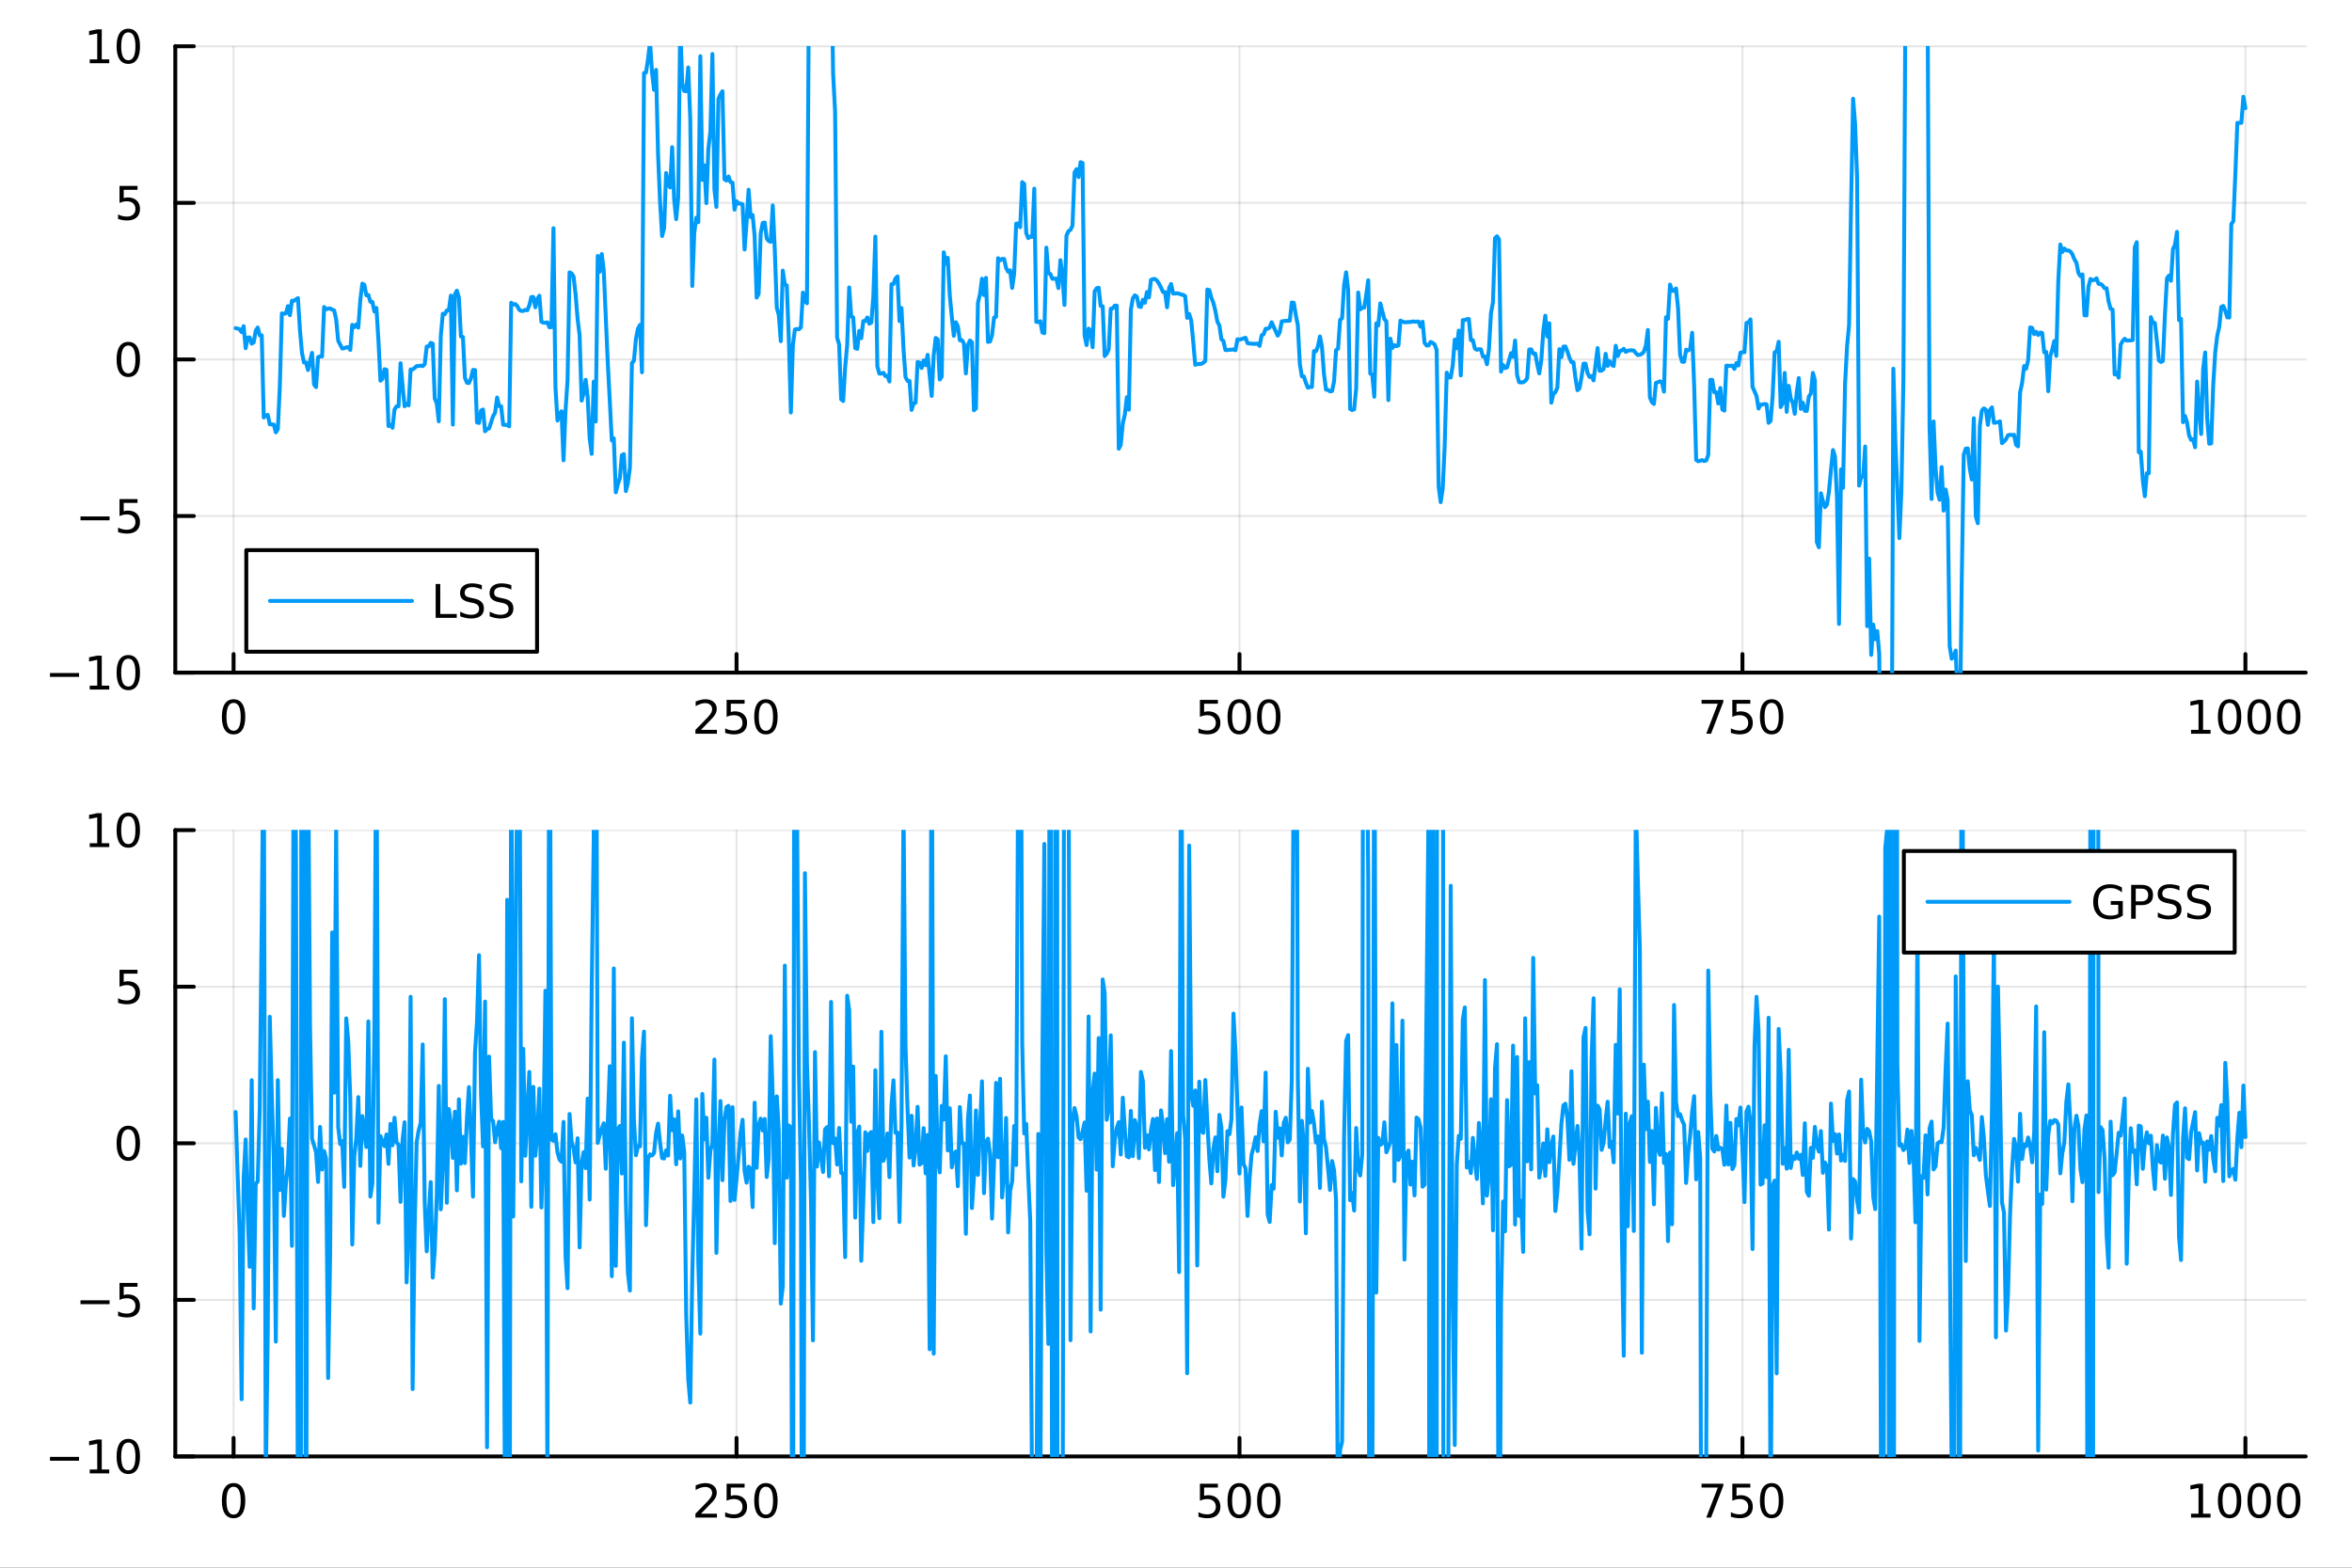 <?xml version="1.0" encoding="utf-8"?>
<svg xmlns="http://www.w3.org/2000/svg" xmlns:xlink="http://www.w3.org/1999/xlink" width="600" height="400" viewBox="0 0 2400 1600">
<rect x="0" y="0" width="2400" height="1600" fill="#333333" stroke="none"/>
<defs>
  <clipPath id="clip430">
    <rect x="0" y="0" width="2400" height="1600"/>
  </clipPath>
</defs>
<path clip-path="url(#clip430)" d="M0 1600 L2400 1600 L2400 0 L0 0  Z" fill="#ffffff" fill-rule="evenodd" fill-opacity="1"/>
<defs>
  <clipPath id="clip431">
    <rect x="480" y="0" width="1681" height="1600"/>
  </clipPath>
</defs>
<path clip-path="url(#clip430)" d="M178.867 686.448 L2352.76 686.448 L2352.76 47.244 L178.867 47.244  Z" fill="#ffffff" fill-rule="evenodd" fill-opacity="1"/>
<defs>
  <clipPath id="clip432">
    <rect x="178" y="47" width="2175" height="640"/>
  </clipPath>
</defs>
<polyline clip-path="url(#clip432)" style="stroke:#000000; stroke-linecap:round; stroke-linejoin:round; stroke-width:2; stroke-opacity:0.1; fill:none" points="238.339,686.448 238.339,47.244 "/>
<polyline clip-path="url(#clip432)" style="stroke:#000000; stroke-linecap:round; stroke-linejoin:round; stroke-width:2; stroke-opacity:0.1; fill:none" points="751.562,686.448 751.562,47.244 "/>
<polyline clip-path="url(#clip432)" style="stroke:#000000; stroke-linecap:round; stroke-linejoin:round; stroke-width:2; stroke-opacity:0.1; fill:none" points="1264.78,686.448 1264.78,47.244 "/>
<polyline clip-path="url(#clip432)" style="stroke:#000000; stroke-linecap:round; stroke-linejoin:round; stroke-width:2; stroke-opacity:0.1; fill:none" points="1778.01,686.448 1778.01,47.244 "/>
<polyline clip-path="url(#clip432)" style="stroke:#000000; stroke-linecap:round; stroke-linejoin:round; stroke-width:2; stroke-opacity:0.1; fill:none" points="2291.23,686.448 2291.23,47.244 "/>
<polyline clip-path="url(#clip432)" style="stroke:#000000; stroke-linecap:round; stroke-linejoin:round; stroke-width:2; stroke-opacity:0.1; fill:none" points="178.867,686.448 2352.76,686.448 "/>
<polyline clip-path="url(#clip432)" style="stroke:#000000; stroke-linecap:round; stroke-linejoin:round; stroke-width:2; stroke-opacity:0.1; fill:none" points="178.867,526.647 2352.76,526.647 "/>
<polyline clip-path="url(#clip432)" style="stroke:#000000; stroke-linecap:round; stroke-linejoin:round; stroke-width:2; stroke-opacity:0.1; fill:none" points="178.867,366.846 2352.76,366.846 "/>
<polyline clip-path="url(#clip432)" style="stroke:#000000; stroke-linecap:round; stroke-linejoin:round; stroke-width:2; stroke-opacity:0.1; fill:none" points="178.867,207.045 2352.76,207.045 "/>
<polyline clip-path="url(#clip432)" style="stroke:#000000; stroke-linecap:round; stroke-linejoin:round; stroke-width:2; stroke-opacity:0.1; fill:none" points="178.867,47.244 2352.76,47.244 "/>
<polyline clip-path="url(#clip430)" style="stroke:#000000; stroke-linecap:round; stroke-linejoin:round; stroke-width:4; stroke-opacity:1; fill:none" points="178.867,686.448 2352.76,686.448 "/>
<polyline clip-path="url(#clip430)" style="stroke:#000000; stroke-linecap:round; stroke-linejoin:round; stroke-width:4; stroke-opacity:1; fill:none" points="238.339,686.448 238.339,667.55 "/>
<polyline clip-path="url(#clip430)" style="stroke:#000000; stroke-linecap:round; stroke-linejoin:round; stroke-width:4; stroke-opacity:1; fill:none" points="751.562,686.448 751.562,667.55 "/>
<polyline clip-path="url(#clip430)" style="stroke:#000000; stroke-linecap:round; stroke-linejoin:round; stroke-width:4; stroke-opacity:1; fill:none" points="1264.78,686.448 1264.78,667.55 "/>
<polyline clip-path="url(#clip430)" style="stroke:#000000; stroke-linecap:round; stroke-linejoin:round; stroke-width:4; stroke-opacity:1; fill:none" points="1778.01,686.448 1778.01,667.55 "/>
<polyline clip-path="url(#clip430)" style="stroke:#000000; stroke-linecap:round; stroke-linejoin:round; stroke-width:4; stroke-opacity:1; fill:none" points="2291.23,686.448 2291.23,667.55 "/>
<path clip-path="url(#clip430)" d="M238.339 717.367 Q234.728 717.367 232.899 720.931 Q231.094 724.473 231.094 731.603 Q231.094 738.709 232.899 742.274 Q234.728 745.815 238.339 745.815 Q241.973 745.815 243.779 742.274 Q245.607 738.709 245.607 731.603 Q245.607 724.473 243.779 720.931 Q241.973 717.367 238.339 717.367 M238.339 713.663 Q244.149 713.663 247.205 718.269 Q250.283 722.853 250.283 731.603 Q250.283 740.329 247.205 744.936 Q244.149 749.519 238.339 749.519 Q232.529 749.519 229.45 744.936 Q226.395 740.329 226.395 731.603 Q226.395 722.853 229.45 718.269 Q232.529 713.663 238.339 713.663 Z" fill="#000000" fill-rule="nonzero" fill-opacity="1" /><path clip-path="url(#clip430)" d="M715.254 744.913 L731.574 744.913 L731.574 748.848 L709.629 748.848 L709.629 744.913 Q712.291 742.158 716.875 737.528 Q721.481 732.876 722.662 731.533 Q724.907 729.01 725.787 727.274 Q726.689 725.515 726.689 723.825 Q726.689 721.07 724.745 719.334 Q722.824 717.598 719.722 717.598 Q717.523 717.598 715.069 718.362 Q712.638 719.126 709.861 720.677 L709.861 715.955 Q712.685 714.82 715.138 714.242 Q717.592 713.663 719.629 713.663 Q725 713.663 728.194 716.348 Q731.388 719.033 731.388 723.524 Q731.388 725.654 730.578 727.575 Q729.791 729.473 727.685 732.066 Q727.106 732.737 724.004 735.954 Q720.902 739.149 715.254 744.913 Z" fill="#000000" fill-rule="nonzero" fill-opacity="1" /><path clip-path="url(#clip430)" d="M741.435 714.288 L759.791 714.288 L759.791 718.223 L745.717 718.223 L745.717 726.695 Q746.736 726.348 747.754 726.186 Q748.773 726.001 749.791 726.001 Q755.578 726.001 758.958 729.172 Q762.337 732.343 762.337 737.76 Q762.337 743.339 758.865 746.44 Q755.393 749.519 749.073 749.519 Q746.898 749.519 744.629 749.149 Q742.384 748.778 739.976 748.038 L739.976 743.339 Q742.06 744.473 744.282 745.028 Q746.504 745.584 748.981 745.584 Q752.985 745.584 755.323 743.478 Q757.661 741.371 757.661 737.76 Q757.661 734.149 755.323 732.042 Q752.985 729.936 748.981 729.936 Q747.106 729.936 745.231 730.353 Q743.379 730.769 741.435 731.649 L741.435 714.288 Z" fill="#000000" fill-rule="nonzero" fill-opacity="1" /><path clip-path="url(#clip430)" d="M781.55 717.367 Q777.939 717.367 776.11 720.931 Q774.305 724.473 774.305 731.603 Q774.305 738.709 776.11 742.274 Q777.939 745.815 781.55 745.815 Q785.184 745.815 786.99 742.274 Q788.819 738.709 788.819 731.603 Q788.819 724.473 786.99 720.931 Q785.184 717.367 781.55 717.367 M781.55 713.663 Q787.36 713.663 790.416 718.269 Q793.495 722.853 793.495 731.603 Q793.495 740.329 790.416 744.936 Q787.36 749.519 781.55 749.519 Q775.74 749.519 772.661 744.936 Q769.606 740.329 769.606 731.603 Q769.606 722.853 772.661 718.269 Q775.74 713.663 781.55 713.663 Z" fill="#000000" fill-rule="nonzero" fill-opacity="1" /><path clip-path="url(#clip430)" d="M1224.4 714.288 L1242.76 714.288 L1242.76 718.223 L1228.69 718.223 L1228.69 726.695 Q1229.7 726.348 1230.72 726.186 Q1231.74 726.001 1232.76 726.001 Q1238.55 726.001 1241.93 729.172 Q1245.31 732.343 1245.31 737.76 Q1245.31 743.339 1241.83 746.44 Q1238.36 749.519 1232.04 749.519 Q1229.87 749.519 1227.6 749.149 Q1225.35 748.778 1222.94 748.038 L1222.94 743.339 Q1225.03 744.473 1227.25 745.028 Q1229.47 745.584 1231.95 745.584 Q1235.95 745.584 1238.29 743.478 Q1240.63 741.371 1240.63 737.76 Q1240.63 734.149 1238.29 732.042 Q1235.95 729.936 1231.95 729.936 Q1230.07 729.936 1228.2 730.353 Q1226.35 730.769 1224.4 731.649 L1224.4 714.288 Z" fill="#000000" fill-rule="nonzero" fill-opacity="1" /><path clip-path="url(#clip430)" d="M1264.52 717.367 Q1260.91 717.367 1259.08 720.931 Q1257.27 724.473 1257.27 731.603 Q1257.27 738.709 1259.08 742.274 Q1260.91 745.815 1264.52 745.815 Q1268.15 745.815 1269.96 742.274 Q1271.79 738.709 1271.79 731.603 Q1271.79 724.473 1269.96 720.931 Q1268.15 717.367 1264.52 717.367 M1264.52 713.663 Q1270.33 713.663 1273.38 718.269 Q1276.46 722.853 1276.46 731.603 Q1276.46 740.329 1273.38 744.936 Q1270.33 749.519 1264.52 749.519 Q1258.71 749.519 1255.63 744.936 Q1252.57 740.329 1252.57 731.603 Q1252.57 722.853 1255.63 718.269 Q1258.71 713.663 1264.52 713.663 Z" fill="#000000" fill-rule="nonzero" fill-opacity="1" /><path clip-path="url(#clip430)" d="M1294.68 717.367 Q1291.07 717.367 1289.24 720.931 Q1287.44 724.473 1287.44 731.603 Q1287.44 738.709 1289.24 742.274 Q1291.07 745.815 1294.68 745.815 Q1298.31 745.815 1300.12 742.274 Q1301.95 738.709 1301.95 731.603 Q1301.95 724.473 1300.12 720.931 Q1298.31 717.367 1294.68 717.367 M1294.68 713.663 Q1300.49 713.663 1303.55 718.269 Q1306.62 722.853 1306.62 731.603 Q1306.62 740.329 1303.55 744.936 Q1300.49 749.519 1294.68 749.519 Q1288.87 749.519 1285.79 744.936 Q1282.74 740.329 1282.74 731.603 Q1282.74 722.853 1285.79 718.269 Q1288.87 713.663 1294.68 713.663 Z" fill="#000000" fill-rule="nonzero" fill-opacity="1" /><path clip-path="url(#clip430)" d="M1736.28 714.288 L1758.51 714.288 L1758.51 716.279 L1745.96 748.848 L1741.08 748.848 L1752.88 718.223 L1736.28 718.223 L1736.28 714.288 Z" fill="#000000" fill-rule="nonzero" fill-opacity="1" /><path clip-path="url(#clip430)" d="M1767.67 714.288 L1786.03 714.288 L1786.03 718.223 L1771.95 718.223 L1771.95 726.695 Q1772.97 726.348 1773.99 726.186 Q1775.01 726.001 1776.03 726.001 Q1781.82 726.001 1785.2 729.172 Q1788.57 732.343 1788.57 737.76 Q1788.57 743.339 1785.1 746.44 Q1781.63 749.519 1775.31 749.519 Q1773.14 749.519 1770.87 749.149 Q1768.62 748.778 1766.21 748.038 L1766.21 743.339 Q1768.3 744.473 1770.52 745.028 Q1772.74 745.584 1775.22 745.584 Q1779.22 745.584 1781.56 743.478 Q1783.9 741.371 1783.9 737.76 Q1783.9 734.149 1781.56 732.042 Q1779.22 729.936 1775.22 729.936 Q1773.34 729.936 1771.47 730.353 Q1769.62 730.769 1767.67 731.649 L1767.67 714.288 Z" fill="#000000" fill-rule="nonzero" fill-opacity="1" /><path clip-path="url(#clip430)" d="M1807.79 717.367 Q1804.18 717.367 1802.35 720.931 Q1800.54 724.473 1800.54 731.603 Q1800.54 738.709 1802.35 742.274 Q1804.18 745.815 1807.79 745.815 Q1811.42 745.815 1813.23 742.274 Q1815.06 738.709 1815.06 731.603 Q1815.06 724.473 1813.23 720.931 Q1811.42 717.367 1807.79 717.367 M1807.79 713.663 Q1813.6 713.663 1816.65 718.269 Q1819.73 722.853 1819.73 731.603 Q1819.73 740.329 1816.65 744.936 Q1813.6 749.519 1807.79 749.519 Q1801.98 749.519 1798.9 744.936 Q1795.84 740.329 1795.84 731.603 Q1795.84 722.853 1798.9 718.269 Q1801.98 713.663 1807.79 713.663 Z" fill="#000000" fill-rule="nonzero" fill-opacity="1" /><path clip-path="url(#clip430)" d="M2235.76 744.913 L2243.4 744.913 L2243.4 718.547 L2235.09 720.214 L2235.09 715.955 L2243.35 714.288 L2248.02 714.288 L2248.02 744.913 L2255.66 744.913 L2255.66 748.848 L2235.76 748.848 L2235.76 744.913 Z" fill="#000000" fill-rule="nonzero" fill-opacity="1" /><path clip-path="url(#clip430)" d="M2275.11 717.367 Q2271.5 717.367 2269.67 720.931 Q2267.86 724.473 2267.86 731.603 Q2267.86 738.709 2269.67 742.274 Q2271.5 745.815 2275.11 745.815 Q2278.74 745.815 2280.55 742.274 Q2282.38 738.709 2282.38 731.603 Q2282.38 724.473 2280.55 720.931 Q2278.74 717.367 2275.11 717.367 M2275.11 713.663 Q2280.92 713.663 2283.97 718.269 Q2287.05 722.853 2287.05 731.603 Q2287.05 740.329 2283.97 744.936 Q2280.92 749.519 2275.11 749.519 Q2269.3 749.519 2266.22 744.936 Q2263.16 740.329 2263.16 731.603 Q2263.16 722.853 2266.22 718.269 Q2269.3 713.663 2275.11 713.663 Z" fill="#000000" fill-rule="nonzero" fill-opacity="1" /><path clip-path="url(#clip430)" d="M2305.27 717.367 Q2301.66 717.367 2299.83 720.931 Q2298.02 724.473 2298.02 731.603 Q2298.02 738.709 2299.83 742.274 Q2301.66 745.815 2305.27 745.815 Q2308.9 745.815 2310.71 742.274 Q2312.54 738.709 2312.54 731.603 Q2312.54 724.473 2310.71 720.931 Q2308.9 717.367 2305.27 717.367 M2305.27 713.663 Q2311.08 713.663 2314.14 718.269 Q2317.21 722.853 2317.21 731.603 Q2317.21 740.329 2314.14 744.936 Q2311.08 749.519 2305.27 749.519 Q2299.46 749.519 2296.38 744.936 Q2293.33 740.329 2293.33 731.603 Q2293.33 722.853 2296.38 718.269 Q2299.46 713.663 2305.27 713.663 Z" fill="#000000" fill-rule="nonzero" fill-opacity="1" /><path clip-path="url(#clip430)" d="M2335.43 717.367 Q2331.82 717.367 2329.99 720.931 Q2328.19 724.473 2328.19 731.603 Q2328.19 738.709 2329.99 742.274 Q2331.82 745.815 2335.43 745.815 Q2339.07 745.815 2340.87 742.274 Q2342.7 738.709 2342.7 731.603 Q2342.7 724.473 2340.87 720.931 Q2339.07 717.367 2335.43 717.367 M2335.43 713.663 Q2341.24 713.663 2344.3 718.269 Q2347.38 722.853 2347.38 731.603 Q2347.38 740.329 2344.3 744.936 Q2341.24 749.519 2335.43 749.519 Q2329.62 749.519 2326.54 744.936 Q2323.49 740.329 2323.49 731.603 Q2323.49 722.853 2326.54 718.269 Q2329.62 713.663 2335.43 713.663 Z" fill="#000000" fill-rule="nonzero" fill-opacity="1" /><polyline clip-path="url(#clip430)" style="stroke:#000000; stroke-linecap:round; stroke-linejoin:round; stroke-width:4; stroke-opacity:1; fill:none" points="178.867,686.448 178.867,47.244 "/>
<polyline clip-path="url(#clip430)" style="stroke:#000000; stroke-linecap:round; stroke-linejoin:round; stroke-width:4; stroke-opacity:1; fill:none" points="178.867,686.448 197.764,686.448 "/>
<polyline clip-path="url(#clip430)" style="stroke:#000000; stroke-linecap:round; stroke-linejoin:round; stroke-width:4; stroke-opacity:1; fill:none" points="178.867,526.647 197.764,526.647 "/>
<polyline clip-path="url(#clip430)" style="stroke:#000000; stroke-linecap:round; stroke-linejoin:round; stroke-width:4; stroke-opacity:1; fill:none" points="178.867,366.846 197.764,366.846 "/>
<polyline clip-path="url(#clip430)" style="stroke:#000000; stroke-linecap:round; stroke-linejoin:round; stroke-width:4; stroke-opacity:1; fill:none" points="178.867,207.045 197.764,207.045 "/>
<polyline clip-path="url(#clip430)" style="stroke:#000000; stroke-linecap:round; stroke-linejoin:round; stroke-width:4; stroke-opacity:1; fill:none" points="178.867,47.244 197.764,47.244 "/>
<path clip-path="url(#clip430)" d="M50.992 686.899 L80.668 686.899 L80.668 690.834 L50.992 690.834 L50.992 686.899 Z" fill="#000000" fill-rule="nonzero" fill-opacity="1" /><path clip-path="url(#clip430)" d="M91.571 699.793 L99.21 699.793 L99.21 673.427 L90.899 675.094 L90.899 670.835 L99.163 669.168 L103.839 669.168 L103.839 699.793 L111.478 699.793 L111.478 703.728 L91.571 703.728 L91.571 699.793 Z" fill="#000000" fill-rule="nonzero" fill-opacity="1" /><path clip-path="url(#clip430)" d="M130.922 672.247 Q127.311 672.247 125.482 675.811 Q123.677 679.353 123.677 686.483 Q123.677 693.589 125.482 697.154 Q127.311 700.695 130.922 700.695 Q134.556 700.695 136.362 697.154 Q138.191 693.589 138.191 686.483 Q138.191 679.353 136.362 675.811 Q134.556 672.247 130.922 672.247 M130.922 668.543 Q136.732 668.543 139.788 673.149 Q142.867 677.733 142.867 686.483 Q142.867 695.209 139.788 699.816 Q136.732 704.399 130.922 704.399 Q125.112 704.399 122.033 699.816 Q118.978 695.209 118.978 686.483 Q118.978 677.733 122.033 673.149 Q125.112 668.543 130.922 668.543 Z" fill="#000000" fill-rule="nonzero" fill-opacity="1" /><path clip-path="url(#clip430)" d="M82.149 527.098 L111.825 527.098 L111.825 531.033 L82.149 531.033 L82.149 527.098 Z" fill="#000000" fill-rule="nonzero" fill-opacity="1" /><path clip-path="url(#clip430)" d="M121.964 509.367 L140.32 509.367 L140.32 513.302 L126.246 513.302 L126.246 521.774 Q127.265 521.427 128.283 521.265 Q129.302 521.08 130.32 521.08 Q136.107 521.08 139.487 524.251 Q142.867 527.422 142.867 532.839 Q142.867 538.418 139.394 541.52 Q135.922 544.598 129.603 544.598 Q127.427 544.598 125.158 544.228 Q122.913 543.857 120.506 543.117 L120.506 538.418 Q122.589 539.552 124.811 540.108 Q127.033 540.663 129.51 540.663 Q133.515 540.663 135.853 538.557 Q138.191 536.45 138.191 532.839 Q138.191 529.228 135.853 527.121 Q133.515 525.015 129.51 525.015 Q127.635 525.015 125.76 525.432 Q123.908 525.848 121.964 526.728 L121.964 509.367 Z" fill="#000000" fill-rule="nonzero" fill-opacity="1" /><path clip-path="url(#clip430)" d="M130.922 352.645 Q127.311 352.645 125.482 356.209 Q123.677 359.751 123.677 366.881 Q123.677 373.987 125.482 377.552 Q127.311 381.094 130.922 381.094 Q134.556 381.094 136.362 377.552 Q138.191 373.987 138.191 366.881 Q138.191 359.751 136.362 356.209 Q134.556 352.645 130.922 352.645 M130.922 348.941 Q136.732 348.941 139.788 353.547 Q142.867 358.131 142.867 366.881 Q142.867 375.608 139.788 380.214 Q136.732 384.797 130.922 384.797 Q125.112 384.797 122.033 380.214 Q118.978 375.608 118.978 366.881 Q118.978 358.131 122.033 353.547 Q125.112 348.941 130.922 348.941 Z" fill="#000000" fill-rule="nonzero" fill-opacity="1" /><path clip-path="url(#clip430)" d="M121.964 189.765 L140.32 189.765 L140.32 193.7 L126.246 193.7 L126.246 202.172 Q127.265 201.825 128.283 201.663 Q129.302 201.478 130.32 201.478 Q136.107 201.478 139.487 204.649 Q142.867 207.82 142.867 213.237 Q142.867 218.816 139.394 221.918 Q135.922 224.996 129.603 224.996 Q127.427 224.996 125.158 224.626 Q122.913 224.256 120.506 223.515 L120.506 218.816 Q122.589 219.95 124.811 220.506 Q127.033 221.061 129.51 221.061 Q133.515 221.061 135.853 218.955 Q138.191 216.848 138.191 213.237 Q138.191 209.626 135.853 207.52 Q133.515 205.413 129.51 205.413 Q127.635 205.413 125.76 205.83 Q123.908 206.246 121.964 207.126 L121.964 189.765 Z" fill="#000000" fill-rule="nonzero" fill-opacity="1" /><path clip-path="url(#clip430)" d="M91.571 60.589 L99.21 60.589 L99.21 34.223 L90.899 35.89 L90.899 31.631 L99.163 29.964 L103.839 29.964 L103.839 60.589 L111.478 60.589 L111.478 64.524 L91.571 64.524 L91.571 60.589 Z" fill="#000000" fill-rule="nonzero" fill-opacity="1" /><path clip-path="url(#clip430)" d="M130.922 33.043 Q127.311 33.043 125.482 36.608 Q123.677 40.149 123.677 47.279 Q123.677 54.385 125.482 57.95 Q127.311 61.492 130.922 61.492 Q134.556 61.492 136.362 57.95 Q138.191 54.385 138.191 47.279 Q138.191 40.149 136.362 36.608 Q134.556 33.043 130.922 33.043 M130.922 29.339 Q136.732 29.339 139.788 33.946 Q142.867 38.529 142.867 47.279 Q142.867 56.006 139.788 60.612 Q136.732 65.195 130.922 65.195 Q125.112 65.195 122.033 60.612 Q118.978 56.006 118.978 47.279 Q118.978 38.529 122.033 33.946 Q125.112 29.339 130.922 29.339 Z" fill="#000000" fill-rule="nonzero" fill-opacity="1" /><polyline clip-path="url(#clip432)" style="stroke:#009af9; stroke-linecap:round; stroke-linejoin:round; stroke-width:4; stroke-opacity:1; fill:none" points="240.392,334.886 242.445,335.334 244.498,336.028 246.55,338.985 248.603,332.924 250.656,355.36 252.709,344.581 254.762,344.38 256.815,350.726 258.868,349.488 260.921,337.625 262.974,334.275 265.027,342.261 267.079,342.277 269.132,426.112 271.185,423.958 273.238,423.442 275.291,433.046 277.344,433.091 279.397,433.368 281.45,441.266 283.503,438.026 285.555,393.854 287.608,319.905 289.661,320.09 291.714,319.907 293.767,312.407 295.82,321.713 297.873,306.906 299.926,307.095 301.979,305.565 304.031,304.298 306.084,336.994 308.137,360.216 310.19,369.909 312.243,369.94 314.296,377.641 316.349,368.732 318.402,360.127 320.455,392.348 322.507,395.09 324.56,364.55 326.613,363.714 328.666,363.777 330.719,313.314 332.772,315.591 334.825,315.062 336.878,314.771 338.931,316.02 340.984,316.779 343.036,326.001 345.089,347.764 347.142,351.819 349.195,355.701 351.248,355.427 353.301,354.465 355.354,354.434 357.407,357.172 359.46,331.521 361.512,334.016 363.565,331.111 365.618,334.433 367.671,306.009 369.724,289.494 371.777,290.614 373.83,301.388 375.883,301.056 377.936,307.988 379.988,308.129 382.041,317.949 384.094,314.26 386.147,347.291 388.2,388.569 390.253,386.699 392.306,376.823 394.359,377.429 396.412,434.859 398.464,433.579 400.517,436.613 402.57,417.98 404.623,414.72 406.676,414.663 408.729,370.725 410.782,393.424 412.835,414.645 414.888,412.007 416.94,413.751 418.993,377.027 421.046,377.123 423.099,375.499 425.152,373.638 427.205,373.553 429.258,373.121 431.311,373.666 433.364,371.727 435.417,353.599 437.469,353.641 439.522,349.934 441.575,350.751 443.628,406.796 445.681,411.559 447.734,430.035 449.787,342.803 451.84,320.199 453.893,320.605 455.945,316.893 457.998,316.68 460.051,301.705 462.104,433.338 464.157,300.391 466.21,296.636 468.263,303.74 470.316,343.442 472.369,343.88 474.421,385.537 476.474,390.676 478.527,390.905 480.58,386.138 482.633,377.566 484.686,377.621 486.739,431.094 488.792,431.719 490.845,419.072 492.897,417.935 494.95,440.2 497.003,437.874 499.056,437.299 501.109,431.112 503.162,424.667 505.215,421.23 507.268,405.681 509.321,414.482 511.374,414.604 513.426,433.424 515.479,433.603 517.532,433.752 519.585,435.149 521.638,308.994 523.691,310.797 525.744,310.356 527.797,312.281 529.85,316.224 531.902,317.346 533.955,317.349 536.008,316.278 538.061,316.693 540.114,311.773 542.167,303.214 544.22,303.076 546.273,313.686 548.326,305.193 550.378,301.799 552.431,328.407 554.484,329.271 556.537,329.458 558.59,329.013 560.643,334.035 562.696,333.85 564.749,232.911 566.802,395.509 568.854,429.226 570.907,422.439 572.96,419.677 575.013,469.818 577.066,419.182 579.119,388.231 581.172,277.975 583.225,278.97 585.278,282.223 587.331,300.272 589.383,325.468 591.436,342.042 593.489,408.853 595.542,401.397 597.595,387.618 599.648,405.064 601.701,447.539 603.754,463.257 605.807,389.503 607.859,430.194 609.912,261.234 611.965,277.32 614.018,259.262 616.071,275.971 618.124,323.367 620.177,370.133 622.23,409.14 624.283,449.483 626.335,447.346 628.388,502.463 630.441,494.262 632.494,488.075 634.547,464.654 636.6,463.463 638.653,501.236 640.706,492.921 642.759,477.328 644.811,370.644 646.864,368.175 648.917,345.707 650.97,335.597 653.023,331.629 655.076,379.977 657.129,74.568 659.182,74.105 661.235,60.38 663.288,42.871 665.34,73.995 667.393,91.683 669.446,71.303 671.499,157.604 673.552,206.203 675.605,240.891 677.658,232.842 679.711,176.594 681.764,187.461 683.816,191.289 685.869,150.217 687.922,203.567 689.975,223.659 692.028,201.831 694.081,23.68 696.134,84.946 698.187,92.889 700.24,93.049 702.292,68.845 704.345,121.371 706.398,291.872 708.451,237.667 710.504,222.116 712.557,226.759 714.61,57.317 716.663,183.588 718.716,168.69 720.768,207.337 722.821,151.939 724.874,134.174 726.927,55.102 728.98,193.097 731.033,211.165 733.086,101.079 735.139,96.431 737.192,93.139 739.245,182.959 741.297,184.3 743.35,180.11 745.403,185.815 747.456,186.379 749.509,213.976 751.562,205.382 753.615,207.76 755.668,207.742 757.721,208.528 759.773,254.647 761.826,226.498 763.879,193.606 765.932,221.522 767.985,219.46 770.038,241.134 772.091,303.743 774.144,299.815 776.197,238.607 778.249,227.605 780.302,227.083 782.355,243.326 784.408,246 786.461,246.822 788.514,209.583 790.567,254.072 792.62,313.939 794.673,321.559 796.725,348.225 798.778,276.173 800.831,290.393 802.884,291.355 804.937,346.73 806.99,420.973 809.043,352.535 811.096,336.339 813.149,335.747 815.202,336.069 817.254,334.054 819.307,298.628 821.36,307.29 823.413,309.495 825.466,-19.071 827.519,-97.186 829.572,-80.378 831.625,-150.808 833.678,-159.252 835.73,-158.883 837.783,-221.184 839.836,-236.56 841.889,-129.006 843.942,-139.127 845.995,-90.514 848.048,-70.645 850.101,74.824 852.154,114.216 854.206,344.518 856.259,351.599 858.312,407.518 860.365,409.299 862.418,374.875 864.471,352.04 866.524,293.339 868.577,322.733 870.63,324.005 872.682,355.305 874.735,356.037 876.788,337.757 878.841,345.147 880.894,327.668 882.947,327.65 885,324.007 887.053,330.358 889.106,329.29 891.159,302.364 893.211,241.486 895.264,373.957 897.317,381.332 899.37,381.291 901.423,380.458 903.476,383.875 905.529,383.519 907.582,389.392 909.635,290.115 911.687,289.897 913.74,284.262 915.793,282.129 917.846,327.678 919.899,314.348 921.952,356.493 924.005,384.831 926.058,388.742 928.111,388.834 930.163,418.374 932.216,411.916 934.269,410.999 936.322,369.419 938.375,370.153 940.428,375.615 942.481,367.849 944.534,372.764 946.587,362.127 948.639,383.154 950.692,404.116 952.745,362.759 954.798,344.902 956.851,346.293 958.904,387.354 960.957,384.438 963.01,257.515 965.063,269.082 967.116,263.111 969.168,301.466 971.221,323.354 973.274,342.772 975.327,328.867 977.38,333.003 979.433,347.247 981.486,347.128 983.539,350.395 985.592,381.122 987.644,352.466 989.697,347.524 991.75,349.265 993.803,418.733 995.856,416.865 997.909,309.007 999.962,300.41 1002.01,284.451 1004.07,301.2 1006.12,283.569 1008.17,348.993 1010.23,348.537 1012.28,342.108 1014.33,324.106 1016.38,323.332 1018.44,263.484 1020.49,265.774 1022.54,264.244 1024.6,264.282 1026.65,273.654 1028.7,277.289 1030.76,275.893 1032.81,293.871 1034.86,279.221 1036.91,228.278 1038.97,228.125 1041.02,231.901 1043.07,185.911 1045.13,187.815 1047.18,237.846 1049.23,243.006 1051.28,241.546 1053.34,241.756 1055.39,192.482 1057.44,328.5 1059.5,328.771 1061.55,327.844 1063.6,339.313 1065.65,340.041 1067.71,252.711 1069.76,278.76 1071.81,279.627 1073.87,284.545 1075.92,284.375 1077.97,284.388 1080.02,294.01 1082.08,265.57 1084.13,281.365 1086.18,311.219 1088.24,240.409 1090.29,235.924 1092.34,234.605 1094.39,230.178 1096.45,176.06 1098.5,172.655 1100.55,180.728 1102.61,165.5 1104.66,166.372 1106.71,342.328 1108.77,352.221 1110.82,335.357 1112.87,337.394 1114.92,354.365 1116.98,297.411 1119.03,294.157 1121.08,293.671 1123.14,312.254 1125.19,312.632 1127.24,363.386 1129.29,361.028 1131.35,356.719 1133.4,315.105 1135.45,314.727 1137.51,311.937 1139.56,311.961 1141.61,457.988 1143.66,453.964 1145.72,431.793 1147.77,423.276 1149.82,405.435 1151.88,418.124 1153.93,316.105 1155.98,304.39 1158.03,301.414 1160.09,302.773 1162.14,312.831 1164.19,313.313 1166.25,305.926 1168.3,308.996 1170.35,298.056 1172.4,303.46 1174.46,285.673 1176.51,284.827 1178.56,284.762 1180.62,286.431 1182.67,289.565 1184.72,293.487 1186.77,298.081 1188.83,298.089 1190.88,313.688 1192.93,294.091 1194.99,289.852 1197.04,299.547 1199.09,299.55 1201.15,299.295 1203.2,299.789 1205.25,300.561 1207.3,300.992 1209.36,302.331 1211.41,324.409 1213.46,320.492 1215.52,327.105 1217.57,348.795 1219.62,372.311 1221.67,371.654 1223.73,371.425 1225.78,371.368 1227.83,370.245 1229.89,368.376 1231.94,295.532 1233.99,296.074 1236.04,303.883 1238.1,308.924 1240.15,317.19 1242.2,328.19 1244.26,332.185 1246.31,346.219 1248.36,347.949 1250.41,357.204 1252.47,357.297 1254.52,356.921 1256.57,356.902 1258.63,356.569 1260.68,357.431 1262.73,346.246 1264.78,346.658 1266.84,346.093 1268.89,345.355 1270.94,344.693 1273,350.222 1275.05,350.6 1277.1,350.782 1279.16,350.884 1281.21,350.885 1283.26,350.726 1285.31,353.006 1287.37,342.275 1289.42,341.091 1291.47,335.531 1293.53,335.527 1295.58,334.156 1297.63,328.859 1299.68,333.573 1301.74,338.118 1303.79,342.608 1305.84,339.072 1307.9,327.981 1309.95,327.657 1312,327.419 1314.05,327.403 1316.11,327.273 1318.16,308.747 1320.21,309.053 1322.27,321.587 1324.32,331.981 1326.37,371.523 1328.42,384.132 1330.48,384.243 1332.53,390.692 1334.58,395.702 1336.64,394.874 1338.69,394.921 1340.74,358.34 1342.79,358.581 1344.85,353.445 1346.9,343.371 1348.95,354.151 1351.01,381.778 1353.06,397.676 1355.11,398.027 1357.16,399.453 1359.22,399.151 1361.27,389.291 1363.32,357.328 1365.38,355.894 1367.43,326.528 1369.48,324.751 1371.54,290.707 1373.59,277.951 1375.64,295.583 1377.69,417.372 1379.75,418.499 1381.8,417.778 1383.85,396.52 1385.91,298.542 1387.96,315.736 1390.01,314.309 1392.06,313.87 1394.12,300.898 1396.17,286.032 1398.22,381.185 1400.28,382.466 1402.33,404.935 1404.38,330.017 1406.43,332.235 1408.49,309.679 1410.54,317.686 1412.59,325.744 1414.65,327.865 1416.7,408.399 1418.75,345.675 1420.8,355.168 1422.86,352.259 1424.91,353.219 1426.96,352.595 1429.02,327.157 1431.07,328.222 1433.12,328.887 1435.17,328.928 1437.23,328.565 1439.28,328.724 1441.33,328.069 1443.39,328.302 1445.44,328.259 1447.49,328.191 1449.55,333.451 1451.6,328.343 1453.65,349.944 1455.7,352.611 1457.76,352.536 1459.81,348.996 1461.86,349.949 1463.92,351.57 1465.97,357.241 1468.02,496.764 1470.07,512.519 1472.13,499.092 1474.18,454.851 1476.23,380.308 1478.29,385.257 1480.34,385.252 1482.39,372.941 1484.44,346.599 1486.5,355.391 1488.55,337.388 1490.6,383.172 1492.66,326.703 1494.71,326.674 1496.76,325.769 1498.81,325.541 1500.87,347.161 1502.92,347.193 1504.97,355.714 1507.03,357.037 1509.08,356.332 1511.13,356.526 1513.18,363.847 1515.24,363.927 1517.29,371.785 1519.34,356.429 1521.4,319.499 1523.45,308.513 1525.5,243.141 1527.55,241.168 1529.61,244.228 1531.66,379.282 1533.71,372.475 1535.77,375.7 1537.82,374.975 1539.87,367.723 1541.93,360.373 1543.98,364.159 1546.03,347.534 1548.08,382.918 1550.14,390.05 1552.19,390.317 1554.24,390.118 1556.3,388.791 1558.35,386.172 1560.4,356.704 1562.45,356.557 1564.51,360.947 1566.56,360.799 1568.61,371.843 1570.67,381.089 1572.72,367.866 1574.77,338.216 1576.82,322.184 1578.88,343.485 1580.93,329.944 1582.98,411.014 1585.04,402.013 1587.09,400.349 1589.14,395.538 1591.19,356.349 1593.25,364.5 1595.3,353.82 1597.35,353.598 1599.41,358.757 1601.46,365.148 1603.51,369.601 1605.56,369.703 1607.62,385.739 1609.67,398.253 1611.72,396.312 1613.78,384.951 1615.83,371.184 1617.88,371.158 1619.94,380.678 1621.99,384.769 1624.04,383.746 1626.09,388.247 1628.15,371.635 1630.2,355.225 1632.25,378.422 1634.31,378.292 1636.36,376.527 1638.41,361.055 1640.46,373.474 1642.52,368.555 1644.57,372.23 1646.62,373.558 1648.68,352.886 1650.73,363.395 1652.78,358.435 1654.83,357.591 1656.89,355.964 1658.94,359.127 1660.99,358.028 1663.05,357.566 1665.1,357.495 1667.15,357.797 1669.2,360.387 1671.26,362.394 1673.31,362.1 1675.36,361.082 1677.42,359.05 1679.47,352.649 1681.52,336.746 1683.57,405.532 1685.63,410.49 1687.68,412.26 1689.73,390.804 1691.79,390.078 1693.84,389.156 1695.89,390.235 1697.94,399.725 1700,323.729 1702.05,325.386 1704.1,290.429 1706.16,296.634 1708.21,296.931 1710.26,294.401 1712.32,314.618 1714.37,362.011 1716.42,369.203 1718.47,369.255 1720.53,356.901 1722.58,357.707 1724.63,356.107 1726.69,339.61 1728.74,393.804 1730.79,469.327 1732.84,470.814 1734.9,470.193 1736.95,469.591 1739,470.551 1741.06,469.889 1743.11,464.367 1745.16,387.69 1747.21,387.691 1749.27,400.281 1751.32,400.323 1753.37,411.866 1755.43,395.963 1757.48,417.9 1759.53,419.11 1761.58,373.159 1763.64,373.325 1765.69,373.373 1767.74,373.195 1769.8,376.452 1771.85,370.587 1773.9,373.017 1775.95,359.917 1778.01,359.501 1780.06,359.498 1782.11,329.59 1784.17,328.95 1786.22,325.981 1788.27,394.698 1790.33,399.523 1792.38,404.146 1794.43,416.976 1796.48,413.018 1798.54,412.803 1800.59,412.33 1802.64,412.711 1804.7,431.55 1806.75,429.589 1808.8,404.374 1810.85,359.561 1812.91,358.529 1814.96,348.819 1817.01,415.467 1819.07,411.248 1821.12,380.608 1823.17,420.342 1825.22,393.801 1827.28,406.613 1829.33,411.095 1831.38,422.326 1833.44,400.076 1835.49,385.84 1837.54,417.29 1839.59,411.001 1841.65,419.273 1843.7,419.35 1845.75,404.75 1847.81,401.746 1849.86,380.594 1851.91,388.045 1853.96,553.366 1856.02,558.592 1858.07,503.453 1860.12,511.503 1862.18,517.635 1864.23,515.095 1866.28,501.626 1868.34,479.61 1870.39,459.328 1872.44,465.804 1874.49,508.897 1876.55,636.785 1878.6,479.098 1880.65,497.914 1882.71,392.23 1884.76,353.456 1886.81,331.553 1888.86,207.934 1890.92,100.75 1892.97,126.7 1895.02,182.522 1897.08,495.624 1899.13,486.743 1901.18,486.297 1903.23,455.706 1905.29,639.05 1907.34,570.122 1909.39,668.367 1911.45,637.486 1913.5,652.402 1915.55,644.128 1917.6,667.18 1919.66,882.416 1921.71,836.815 1923.76,852.08 1925.82,866.45 1927.87,825.127 1929.92,901.371 1931.97,376.286 1934.03,450.442 1936.08,499.171 1938.13,549.222 1940.19,501.95 1942.24,387.492 1944.29,0.467 1946.34,-282.032 1948.4,-69.144 1950.45,-71.077 1952.5,-21.606 1954.56,-35.185 1956.61,-40.88 1958.66,-297.153 1960.72,-351.521 1962.77,-351.166 1964.82,-220.956 1966.87,-15.794 1968.93,434.956 1970.98,509.288 1973.03,430.123 1975.09,477.965 1977.14,502.814 1979.19,510.068 1981.24,476.698 1983.3,521.16 1985.35,499.612 1987.4,510.374 1989.46,659.504 1991.51,672.344 1993.56,670.368 1995.61,663.947 1997.67,717.764 1999.72,760.66 2001.77,593.188 2003.83,464.04 2005.88,457.886 2007.93,457.718 2009.98,478.398 2012.04,489.434 2014.09,426.84 2016.14,527.076 2018.2,534.012 2020.25,434.576 2022.3,419.006 2024.35,416.807 2026.41,418.14 2028.46,433.594 2030.51,418.583 2032.57,415.762 2034.62,431.532 2036.67,431.321 2038.73,430.85 2040.78,430.077 2042.83,452.288 2044.88,450.556 2046.94,448.319 2048.99,444.219 2051.04,443.739 2053.1,444.067 2055.15,443.786 2057.2,453.927 2059.25,455.561 2061.31,400.618 2063.36,390.901 2065.41,373.591 2067.47,376.292 2069.52,367.682 2071.57,334.159 2073.62,334.73 2075.68,341.009 2077.73,338.615 2079.78,341.891 2081.84,339.38 2083.89,339.811 2085.94,359.547 2087.99,359.144 2090.05,399.283 2092.1,363.513 2094.15,356.673 2096.21,348.082 2098.26,363.238 2100.31,286.325 2102.36,249.503 2104.42,257.175 2106.47,253.64 2108.52,255.639 2110.58,255.574 2112.63,256.666 2114.68,259.547 2116.73,264.675 2118.79,268.012 2120.84,278.567 2122.89,281.836 2124.95,280.044 2127,321.744 2129.05,322.004 2131.11,292.637 2133.16,284.725 2135.21,286.012 2137.26,285.649 2139.32,284.01 2141.37,289.706 2143.42,289.859 2145.48,291.266 2147.53,294.148 2149.58,294.236 2151.63,307.596 2153.69,315.187 2155.74,315.992 2157.79,382.156 2159.85,380.568 2161.9,385.43 2163.95,351.81 2166,347.965 2168.06,345.738 2170.11,347.652 2172.16,347.457 2174.22,347.418 2176.27,347.075 2178.32,252.431 2180.37,247.146 2182.43,461.577 2184.48,460.964 2186.53,490.036 2188.59,506.462 2190.64,483.01 2192.69,482.933 2194.74,323.691 2196.8,329.236 2198.85,329.634 2200.9,348.113 2202.96,367.816 2205.01,369.463 2207.06,368.335 2209.12,321.222 2211.17,284.076 2213.22,281.288 2215.27,286.514 2217.33,254.253 2219.38,249.783 2221.43,236.616 2223.49,326.764 2225.54,325.426 2227.59,430.898 2229.64,424.547 2231.7,431.442 2233.75,444.294 2235.8,448.93 2237.86,448.267 2239.91,456.493 2241.96,389.417 2244.01,419.059 2246.07,442.977 2248.12,376.72 2250.17,359.71 2252.23,426.678 2254.28,452.889 2256.33,452.511 2258.38,392.963 2260.44,359.661 2262.49,342.657 2264.54,333.608 2266.6,313.259 2268.65,312.252 2270.7,317.264 2272.75,323.889 2274.81,324.024 2276.86,228.578 2278.91,225.884 2280.97,177.265 2283.02,125.388 2285.07,125.39 2287.12,125.328 2289.18,98.762 2291.23,110.331 "/>
<path clip-path="url(#clip430)" d="M251.33 665.141 L548.024 665.141 L548.024 561.461 L251.33 561.461  Z" fill="#ffffff" fill-rule="evenodd" fill-opacity="1"/>
<polyline clip-path="url(#clip430)" style="stroke:#000000; stroke-linecap:round; stroke-linejoin:round; stroke-width:4; stroke-opacity:1; fill:none" points="251.33,665.141 548.024,665.141 548.024,561.461 251.33,561.461 251.33,665.141 "/>
<polyline clip-path="url(#clip430)" style="stroke:#009af9; stroke-linecap:round; stroke-linejoin:round; stroke-width:4; stroke-opacity:1; fill:none" points="275.484,613.301 420.41,613.301 "/>
<path clip-path="url(#clip430)" d="M444.564 596.021 L449.24 596.021 L449.24 626.646 L466.069 626.646 L466.069 630.581 L444.564 630.581 L444.564 596.021 Z" fill="#000000" fill-rule="nonzero" fill-opacity="1" /><path clip-path="url(#clip430)" d="M491.694 597.155 L491.694 601.715 Q489.032 600.442 486.67 599.817 Q484.309 599.192 482.11 599.192 Q478.291 599.192 476.208 600.674 Q474.147 602.155 474.147 604.887 Q474.147 607.178 475.513 608.359 Q476.902 609.516 480.745 610.234 L483.569 610.813 Q488.8 611.808 491.277 614.331 Q493.777 616.831 493.777 621.044 Q493.777 626.067 490.397 628.66 Q487.041 631.252 480.536 631.252 Q478.083 631.252 475.305 630.697 Q472.55 630.141 469.587 629.053 L469.587 624.239 Q472.434 625.836 475.166 626.646 Q477.897 627.456 480.536 627.456 Q484.541 627.456 486.717 625.882 Q488.893 624.308 488.893 621.391 Q488.893 618.845 487.319 617.41 Q485.768 615.975 482.203 615.257 L479.356 614.702 Q474.124 613.66 471.786 611.438 Q469.448 609.215 469.448 605.257 Q469.448 600.674 472.666 598.035 Q475.907 595.396 481.578 595.396 Q484.008 595.396 486.532 595.836 Q489.055 596.276 491.694 597.155 Z" fill="#000000" fill-rule="nonzero" fill-opacity="1" /><path clip-path="url(#clip430)" d="M521.786 597.155 L521.786 601.715 Q519.124 600.442 516.763 599.817 Q514.402 599.192 512.203 599.192 Q508.383 599.192 506.3 600.674 Q504.24 602.155 504.24 604.887 Q504.24 607.178 505.606 608.359 Q506.994 609.516 510.837 610.234 L513.661 610.813 Q518.893 611.808 521.369 614.331 Q523.869 616.831 523.869 621.044 Q523.869 626.067 520.49 628.66 Q517.133 631.252 510.629 631.252 Q508.175 631.252 505.397 630.697 Q502.643 630.141 499.68 629.053 L499.68 624.239 Q502.527 625.836 505.258 626.646 Q507.99 627.456 510.629 627.456 Q514.633 627.456 516.809 625.882 Q518.985 624.308 518.985 621.391 Q518.985 618.845 517.411 617.41 Q515.86 615.975 512.295 615.257 L509.448 614.702 Q504.217 613.66 501.879 611.438 Q499.541 609.215 499.541 605.257 Q499.541 600.674 502.758 598.035 Q505.999 595.396 511.67 595.396 Q514.101 595.396 516.624 595.836 Q519.147 596.276 521.786 597.155 Z" fill="#000000" fill-rule="nonzero" fill-opacity="1" /><path clip-path="url(#clip430)" d="M178.867 1486.45 L2352.76 1486.45 L2352.76 847.244 L178.867 847.244  Z" fill="#ffffff" fill-rule="evenodd" fill-opacity="1"/>
<defs>
  <clipPath id="clip433">
    <rect x="178" y="847" width="2175" height="640"/>
  </clipPath>
</defs>
<polyline clip-path="url(#clip433)" style="stroke:#000000; stroke-linecap:round; stroke-linejoin:round; stroke-width:2; stroke-opacity:0.1; fill:none" points="238.339,1486.45 238.339,847.244 "/>
<polyline clip-path="url(#clip433)" style="stroke:#000000; stroke-linecap:round; stroke-linejoin:round; stroke-width:2; stroke-opacity:0.1; fill:none" points="751.562,1486.45 751.562,847.244 "/>
<polyline clip-path="url(#clip433)" style="stroke:#000000; stroke-linecap:round; stroke-linejoin:round; stroke-width:2; stroke-opacity:0.1; fill:none" points="1264.78,1486.45 1264.78,847.244 "/>
<polyline clip-path="url(#clip433)" style="stroke:#000000; stroke-linecap:round; stroke-linejoin:round; stroke-width:2; stroke-opacity:0.1; fill:none" points="1778.01,1486.45 1778.01,847.244 "/>
<polyline clip-path="url(#clip433)" style="stroke:#000000; stroke-linecap:round; stroke-linejoin:round; stroke-width:2; stroke-opacity:0.1; fill:none" points="2291.23,1486.45 2291.23,847.244 "/>
<polyline clip-path="url(#clip433)" style="stroke:#000000; stroke-linecap:round; stroke-linejoin:round; stroke-width:2; stroke-opacity:0.1; fill:none" points="178.867,1486.45 2352.76,1486.45 "/>
<polyline clip-path="url(#clip433)" style="stroke:#000000; stroke-linecap:round; stroke-linejoin:round; stroke-width:2; stroke-opacity:0.1; fill:none" points="178.867,1326.65 2352.76,1326.65 "/>
<polyline clip-path="url(#clip433)" style="stroke:#000000; stroke-linecap:round; stroke-linejoin:round; stroke-width:2; stroke-opacity:0.1; fill:none" points="178.867,1166.85 2352.76,1166.85 "/>
<polyline clip-path="url(#clip433)" style="stroke:#000000; stroke-linecap:round; stroke-linejoin:round; stroke-width:2; stroke-opacity:0.1; fill:none" points="178.867,1007.05 2352.76,1007.05 "/>
<polyline clip-path="url(#clip433)" style="stroke:#000000; stroke-linecap:round; stroke-linejoin:round; stroke-width:2; stroke-opacity:0.1; fill:none" points="178.867,847.244 2352.76,847.244 "/>
<polyline clip-path="url(#clip430)" style="stroke:#000000; stroke-linecap:round; stroke-linejoin:round; stroke-width:4; stroke-opacity:1; fill:none" points="178.867,1486.45 2352.76,1486.45 "/>
<polyline clip-path="url(#clip430)" style="stroke:#000000; stroke-linecap:round; stroke-linejoin:round; stroke-width:4; stroke-opacity:1; fill:none" points="238.339,1486.45 238.339,1467.55 "/>
<polyline clip-path="url(#clip430)" style="stroke:#000000; stroke-linecap:round; stroke-linejoin:round; stroke-width:4; stroke-opacity:1; fill:none" points="751.562,1486.45 751.562,1467.55 "/>
<polyline clip-path="url(#clip430)" style="stroke:#000000; stroke-linecap:round; stroke-linejoin:round; stroke-width:4; stroke-opacity:1; fill:none" points="1264.78,1486.45 1264.78,1467.55 "/>
<polyline clip-path="url(#clip430)" style="stroke:#000000; stroke-linecap:round; stroke-linejoin:round; stroke-width:4; stroke-opacity:1; fill:none" points="1778.01,1486.45 1778.01,1467.55 "/>
<polyline clip-path="url(#clip430)" style="stroke:#000000; stroke-linecap:round; stroke-linejoin:round; stroke-width:4; stroke-opacity:1; fill:none" points="2291.23,1486.45 2291.23,1467.55 "/>
<path clip-path="url(#clip430)" d="M238.339 1517.37 Q234.728 1517.37 232.899 1520.93 Q231.094 1524.47 231.094 1531.6 Q231.094 1538.71 232.899 1542.27 Q234.728 1545.82 238.339 1545.82 Q241.973 1545.82 243.779 1542.27 Q245.607 1538.71 245.607 1531.6 Q245.607 1524.47 243.779 1520.93 Q241.973 1517.37 238.339 1517.37 M238.339 1513.66 Q244.149 1513.66 247.205 1518.27 Q250.283 1522.85 250.283 1531.6 Q250.283 1540.33 247.205 1544.94 Q244.149 1549.52 238.339 1549.52 Q232.529 1549.52 229.45 1544.94 Q226.395 1540.33 226.395 1531.6 Q226.395 1522.85 229.45 1518.27 Q232.529 1513.66 238.339 1513.66 Z" fill="#000000" fill-rule="nonzero" fill-opacity="1" /><path clip-path="url(#clip430)" d="M715.254 1544.91 L731.574 1544.91 L731.574 1548.85 L709.629 1548.85 L709.629 1544.91 Q712.291 1542.16 716.875 1537.53 Q721.481 1532.88 722.662 1531.53 Q724.907 1529.01 725.787 1527.27 Q726.689 1525.51 726.689 1523.82 Q726.689 1521.07 724.745 1519.33 Q722.824 1517.6 719.722 1517.6 Q717.523 1517.6 715.069 1518.36 Q712.638 1519.13 709.861 1520.68 L709.861 1515.95 Q712.685 1514.82 715.138 1514.24 Q717.592 1513.66 719.629 1513.66 Q725 1513.66 728.194 1516.35 Q731.388 1519.03 731.388 1523.52 Q731.388 1525.65 730.578 1527.57 Q729.791 1529.47 727.685 1532.07 Q727.106 1532.74 724.004 1535.95 Q720.902 1539.15 715.254 1544.91 Z" fill="#000000" fill-rule="nonzero" fill-opacity="1" /><path clip-path="url(#clip430)" d="M741.435 1514.29 L759.791 1514.29 L759.791 1518.22 L745.717 1518.22 L745.717 1526.7 Q746.736 1526.35 747.754 1526.19 Q748.773 1526 749.791 1526 Q755.578 1526 758.958 1529.17 Q762.337 1532.34 762.337 1537.76 Q762.337 1543.34 758.865 1546.44 Q755.393 1549.52 749.073 1549.52 Q746.898 1549.52 744.629 1549.15 Q742.384 1548.78 739.976 1548.04 L739.976 1543.34 Q742.06 1544.47 744.282 1545.03 Q746.504 1545.58 748.981 1545.58 Q752.985 1545.58 755.323 1543.48 Q757.661 1541.37 757.661 1537.76 Q757.661 1534.15 755.323 1532.04 Q752.985 1529.94 748.981 1529.94 Q747.106 1529.94 745.231 1530.35 Q743.379 1530.77 741.435 1531.65 L741.435 1514.29 Z" fill="#000000" fill-rule="nonzero" fill-opacity="1" /><path clip-path="url(#clip430)" d="M781.55 1517.37 Q777.939 1517.37 776.11 1520.93 Q774.305 1524.47 774.305 1531.6 Q774.305 1538.71 776.11 1542.27 Q777.939 1545.82 781.55 1545.82 Q785.184 1545.82 786.99 1542.27 Q788.819 1538.71 788.819 1531.6 Q788.819 1524.47 786.99 1520.93 Q785.184 1517.37 781.55 1517.37 M781.55 1513.66 Q787.36 1513.66 790.416 1518.27 Q793.495 1522.85 793.495 1531.6 Q793.495 1540.33 790.416 1544.94 Q787.36 1549.52 781.55 1549.52 Q775.74 1549.52 772.661 1544.94 Q769.606 1540.33 769.606 1531.6 Q769.606 1522.85 772.661 1518.27 Q775.74 1513.66 781.55 1513.66 Z" fill="#000000" fill-rule="nonzero" fill-opacity="1" /><path clip-path="url(#clip430)" d="M1224.4 1514.29 L1242.76 1514.29 L1242.76 1518.22 L1228.69 1518.22 L1228.69 1526.7 Q1229.7 1526.35 1230.72 1526.19 Q1231.74 1526 1232.76 1526 Q1238.55 1526 1241.93 1529.17 Q1245.31 1532.34 1245.31 1537.76 Q1245.31 1543.34 1241.83 1546.44 Q1238.36 1549.52 1232.04 1549.52 Q1229.87 1549.52 1227.6 1549.15 Q1225.35 1548.78 1222.94 1548.04 L1222.94 1543.34 Q1225.03 1544.47 1227.25 1545.03 Q1229.47 1545.58 1231.95 1545.58 Q1235.95 1545.58 1238.29 1543.48 Q1240.63 1541.37 1240.63 1537.76 Q1240.63 1534.15 1238.29 1532.04 Q1235.95 1529.94 1231.95 1529.94 Q1230.07 1529.94 1228.2 1530.35 Q1226.35 1530.77 1224.4 1531.65 L1224.4 1514.29 Z" fill="#000000" fill-rule="nonzero" fill-opacity="1" /><path clip-path="url(#clip430)" d="M1264.52 1517.37 Q1260.91 1517.37 1259.08 1520.93 Q1257.27 1524.47 1257.27 1531.6 Q1257.27 1538.71 1259.08 1542.27 Q1260.91 1545.82 1264.52 1545.82 Q1268.15 1545.82 1269.96 1542.27 Q1271.79 1538.71 1271.79 1531.6 Q1271.79 1524.47 1269.96 1520.93 Q1268.15 1517.37 1264.52 1517.37 M1264.52 1513.66 Q1270.33 1513.66 1273.38 1518.27 Q1276.46 1522.85 1276.46 1531.6 Q1276.46 1540.33 1273.38 1544.94 Q1270.33 1549.52 1264.52 1549.52 Q1258.71 1549.52 1255.63 1544.94 Q1252.57 1540.33 1252.57 1531.6 Q1252.57 1522.85 1255.63 1518.27 Q1258.71 1513.66 1264.52 1513.66 Z" fill="#000000" fill-rule="nonzero" fill-opacity="1" /><path clip-path="url(#clip430)" d="M1294.68 1517.37 Q1291.07 1517.37 1289.24 1520.93 Q1287.44 1524.47 1287.44 1531.6 Q1287.44 1538.71 1289.24 1542.27 Q1291.07 1545.82 1294.68 1545.82 Q1298.31 1545.82 1300.12 1542.27 Q1301.95 1538.71 1301.95 1531.6 Q1301.95 1524.47 1300.12 1520.93 Q1298.31 1517.37 1294.68 1517.37 M1294.68 1513.66 Q1300.49 1513.66 1303.55 1518.27 Q1306.62 1522.85 1306.62 1531.6 Q1306.62 1540.33 1303.55 1544.94 Q1300.49 1549.52 1294.68 1549.52 Q1288.87 1549.52 1285.79 1544.94 Q1282.74 1540.33 1282.74 1531.6 Q1282.74 1522.85 1285.79 1518.27 Q1288.87 1513.66 1294.68 1513.66 Z" fill="#000000" fill-rule="nonzero" fill-opacity="1" /><path clip-path="url(#clip430)" d="M1736.28 1514.29 L1758.51 1514.29 L1758.51 1516.28 L1745.96 1548.85 L1741.08 1548.85 L1752.88 1518.22 L1736.28 1518.22 L1736.28 1514.29 Z" fill="#000000" fill-rule="nonzero" fill-opacity="1" /><path clip-path="url(#clip430)" d="M1767.67 1514.29 L1786.03 1514.29 L1786.03 1518.22 L1771.95 1518.22 L1771.95 1526.7 Q1772.97 1526.35 1773.99 1526.19 Q1775.01 1526 1776.03 1526 Q1781.82 1526 1785.2 1529.17 Q1788.57 1532.34 1788.57 1537.76 Q1788.57 1543.34 1785.1 1546.44 Q1781.63 1549.52 1775.31 1549.52 Q1773.14 1549.52 1770.87 1549.15 Q1768.62 1548.78 1766.21 1548.04 L1766.21 1543.34 Q1768.3 1544.47 1770.52 1545.03 Q1772.74 1545.58 1775.22 1545.58 Q1779.22 1545.58 1781.56 1543.48 Q1783.9 1541.37 1783.9 1537.76 Q1783.9 1534.15 1781.56 1532.04 Q1779.22 1529.94 1775.22 1529.94 Q1773.34 1529.94 1771.47 1530.35 Q1769.62 1530.77 1767.67 1531.65 L1767.67 1514.29 Z" fill="#000000" fill-rule="nonzero" fill-opacity="1" /><path clip-path="url(#clip430)" d="M1807.79 1517.37 Q1804.18 1517.37 1802.35 1520.93 Q1800.54 1524.47 1800.54 1531.6 Q1800.54 1538.71 1802.35 1542.27 Q1804.18 1545.82 1807.79 1545.82 Q1811.42 1545.82 1813.23 1542.27 Q1815.06 1538.71 1815.06 1531.6 Q1815.06 1524.47 1813.23 1520.93 Q1811.42 1517.37 1807.79 1517.37 M1807.79 1513.66 Q1813.6 1513.66 1816.65 1518.27 Q1819.73 1522.85 1819.73 1531.6 Q1819.73 1540.33 1816.65 1544.94 Q1813.6 1549.52 1807.79 1549.52 Q1801.98 1549.52 1798.9 1544.94 Q1795.84 1540.33 1795.84 1531.6 Q1795.84 1522.85 1798.9 1518.27 Q1801.98 1513.66 1807.79 1513.66 Z" fill="#000000" fill-rule="nonzero" fill-opacity="1" /><path clip-path="url(#clip430)" d="M2235.76 1544.91 L2243.4 1544.91 L2243.4 1518.55 L2235.09 1520.21 L2235.09 1515.95 L2243.35 1514.29 L2248.02 1514.29 L2248.02 1544.91 L2255.66 1544.91 L2255.66 1548.85 L2235.76 1548.85 L2235.76 1544.91 Z" fill="#000000" fill-rule="nonzero" fill-opacity="1" /><path clip-path="url(#clip430)" d="M2275.11 1517.37 Q2271.5 1517.37 2269.67 1520.93 Q2267.86 1524.47 2267.86 1531.6 Q2267.86 1538.71 2269.67 1542.27 Q2271.5 1545.82 2275.11 1545.82 Q2278.74 1545.82 2280.55 1542.27 Q2282.38 1538.71 2282.38 1531.6 Q2282.38 1524.47 2280.55 1520.93 Q2278.74 1517.37 2275.11 1517.37 M2275.11 1513.66 Q2280.92 1513.66 2283.97 1518.27 Q2287.05 1522.85 2287.05 1531.6 Q2287.05 1540.33 2283.97 1544.94 Q2280.92 1549.52 2275.11 1549.52 Q2269.3 1549.52 2266.22 1544.94 Q2263.16 1540.33 2263.16 1531.6 Q2263.16 1522.85 2266.22 1518.27 Q2269.3 1513.66 2275.11 1513.66 Z" fill="#000000" fill-rule="nonzero" fill-opacity="1" /><path clip-path="url(#clip430)" d="M2305.27 1517.37 Q2301.66 1517.37 2299.83 1520.93 Q2298.02 1524.47 2298.02 1531.6 Q2298.02 1538.71 2299.83 1542.27 Q2301.66 1545.82 2305.27 1545.82 Q2308.9 1545.82 2310.71 1542.27 Q2312.54 1538.71 2312.54 1531.6 Q2312.54 1524.47 2310.71 1520.93 Q2308.9 1517.37 2305.27 1517.37 M2305.27 1513.66 Q2311.08 1513.66 2314.14 1518.27 Q2317.21 1522.85 2317.21 1531.6 Q2317.21 1540.33 2314.14 1544.94 Q2311.08 1549.52 2305.27 1549.52 Q2299.46 1549.52 2296.38 1544.94 Q2293.33 1540.33 2293.33 1531.6 Q2293.33 1522.85 2296.38 1518.27 Q2299.46 1513.66 2305.27 1513.66 Z" fill="#000000" fill-rule="nonzero" fill-opacity="1" /><path clip-path="url(#clip430)" d="M2335.43 1517.37 Q2331.82 1517.37 2329.99 1520.93 Q2328.19 1524.47 2328.19 1531.6 Q2328.19 1538.71 2329.99 1542.27 Q2331.82 1545.82 2335.43 1545.82 Q2339.07 1545.82 2340.87 1542.27 Q2342.7 1538.71 2342.7 1531.6 Q2342.7 1524.47 2340.87 1520.93 Q2339.07 1517.37 2335.43 1517.37 M2335.43 1513.66 Q2341.24 1513.66 2344.3 1518.27 Q2347.38 1522.85 2347.38 1531.6 Q2347.38 1540.33 2344.3 1544.94 Q2341.24 1549.52 2335.43 1549.52 Q2329.62 1549.52 2326.54 1544.94 Q2323.49 1540.33 2323.49 1531.6 Q2323.49 1522.85 2326.54 1518.27 Q2329.62 1513.66 2335.43 1513.66 Z" fill="#000000" fill-rule="nonzero" fill-opacity="1" /><polyline clip-path="url(#clip430)" style="stroke:#000000; stroke-linecap:round; stroke-linejoin:round; stroke-width:4; stroke-opacity:1; fill:none" points="178.867,1486.45 178.867,847.244 "/>
<polyline clip-path="url(#clip430)" style="stroke:#000000; stroke-linecap:round; stroke-linejoin:round; stroke-width:4; stroke-opacity:1; fill:none" points="178.867,1486.45 197.764,1486.45 "/>
<polyline clip-path="url(#clip430)" style="stroke:#000000; stroke-linecap:round; stroke-linejoin:round; stroke-width:4; stroke-opacity:1; fill:none" points="178.867,1326.65 197.764,1326.65 "/>
<polyline clip-path="url(#clip430)" style="stroke:#000000; stroke-linecap:round; stroke-linejoin:round; stroke-width:4; stroke-opacity:1; fill:none" points="178.867,1166.85 197.764,1166.85 "/>
<polyline clip-path="url(#clip430)" style="stroke:#000000; stroke-linecap:round; stroke-linejoin:round; stroke-width:4; stroke-opacity:1; fill:none" points="178.867,1007.05 197.764,1007.05 "/>
<polyline clip-path="url(#clip430)" style="stroke:#000000; stroke-linecap:round; stroke-linejoin:round; stroke-width:4; stroke-opacity:1; fill:none" points="178.867,847.244 197.764,847.244 "/>
<path clip-path="url(#clip430)" d="M50.992 1486.9 L80.668 1486.9 L80.668 1490.83 L50.992 1490.83 L50.992 1486.9 Z" fill="#000000" fill-rule="nonzero" fill-opacity="1" /><path clip-path="url(#clip430)" d="M91.571 1499.79 L99.21 1499.79 L99.21 1473.43 L90.899 1475.09 L90.899 1470.83 L99.163 1469.17 L103.839 1469.17 L103.839 1499.79 L111.478 1499.79 L111.478 1503.73 L91.571 1503.73 L91.571 1499.79 Z" fill="#000000" fill-rule="nonzero" fill-opacity="1" /><path clip-path="url(#clip430)" d="M130.922 1472.25 Q127.311 1472.25 125.482 1475.81 Q123.677 1479.35 123.677 1486.48 Q123.677 1493.59 125.482 1497.15 Q127.311 1500.7 130.922 1500.7 Q134.556 1500.7 136.362 1497.15 Q138.191 1493.59 138.191 1486.48 Q138.191 1479.35 136.362 1475.81 Q134.556 1472.25 130.922 1472.25 M130.922 1468.54 Q136.732 1468.54 139.788 1473.15 Q142.867 1477.73 142.867 1486.48 Q142.867 1495.21 139.788 1499.82 Q136.732 1504.4 130.922 1504.4 Q125.112 1504.4 122.033 1499.82 Q118.978 1495.21 118.978 1486.48 Q118.978 1477.73 122.033 1473.15 Q125.112 1468.54 130.922 1468.54 Z" fill="#000000" fill-rule="nonzero" fill-opacity="1" /><path clip-path="url(#clip430)" d="M82.149 1327.1 L111.825 1327.1 L111.825 1331.03 L82.149 1331.03 L82.149 1327.1 Z" fill="#000000" fill-rule="nonzero" fill-opacity="1" /><path clip-path="url(#clip430)" d="M121.964 1309.37 L140.32 1309.37 L140.32 1313.3 L126.246 1313.3 L126.246 1321.77 Q127.265 1321.43 128.283 1321.27 Q129.302 1321.08 130.32 1321.08 Q136.107 1321.08 139.487 1324.25 Q142.867 1327.42 142.867 1332.84 Q142.867 1338.42 139.394 1341.52 Q135.922 1344.6 129.603 1344.6 Q127.427 1344.6 125.158 1344.23 Q122.913 1343.86 120.506 1343.12 L120.506 1338.42 Q122.589 1339.55 124.811 1340.11 Q127.033 1340.66 129.51 1340.66 Q133.515 1340.66 135.853 1338.56 Q138.191 1336.45 138.191 1332.84 Q138.191 1329.23 135.853 1327.12 Q133.515 1325.01 129.51 1325.01 Q127.635 1325.01 125.76 1325.43 Q123.908 1325.85 121.964 1326.73 L121.964 1309.37 Z" fill="#000000" fill-rule="nonzero" fill-opacity="1" /><path clip-path="url(#clip430)" d="M130.922 1152.64 Q127.311 1152.64 125.482 1156.21 Q123.677 1159.75 123.677 1166.88 Q123.677 1173.99 125.482 1177.55 Q127.311 1181.09 130.922 1181.09 Q134.556 1181.09 136.362 1177.55 Q138.191 1173.99 138.191 1166.88 Q138.191 1159.75 136.362 1156.21 Q134.556 1152.64 130.922 1152.64 M130.922 1148.94 Q136.732 1148.94 139.788 1153.55 Q142.867 1158.13 142.867 1166.88 Q142.867 1175.61 139.788 1180.21 Q136.732 1184.8 130.922 1184.8 Q125.112 1184.8 122.033 1180.21 Q118.978 1175.61 118.978 1166.88 Q118.978 1158.13 122.033 1153.55 Q125.112 1148.94 130.922 1148.94 Z" fill="#000000" fill-rule="nonzero" fill-opacity="1" /><path clip-path="url(#clip430)" d="M121.964 989.765 L140.32 989.765 L140.32 993.7 L126.246 993.7 L126.246 1002.17 Q127.265 1001.83 128.283 1001.66 Q129.302 1001.48 130.32 1001.48 Q136.107 1001.48 139.487 1004.65 Q142.867 1007.82 142.867 1013.24 Q142.867 1018.82 139.394 1021.92 Q135.922 1025 129.603 1025 Q127.427 1025 125.158 1024.63 Q122.913 1024.26 120.506 1023.51 L120.506 1018.82 Q122.589 1019.95 124.811 1020.51 Q127.033 1021.06 129.51 1021.06 Q133.515 1021.06 135.853 1018.95 Q138.191 1016.85 138.191 1013.24 Q138.191 1009.63 135.853 1007.52 Q133.515 1005.41 129.51 1005.41 Q127.635 1005.41 125.76 1005.83 Q123.908 1006.25 121.964 1007.13 L121.964 989.765 Z" fill="#000000" fill-rule="nonzero" fill-opacity="1" /><path clip-path="url(#clip430)" d="M91.571 860.589 L99.21 860.589 L99.21 834.223 L90.899 835.89 L90.899 831.631 L99.163 829.964 L103.839 829.964 L103.839 860.589 L111.478 860.589 L111.478 864.524 L91.571 864.524 L91.571 860.589 Z" fill="#000000" fill-rule="nonzero" fill-opacity="1" /><path clip-path="url(#clip430)" d="M130.922 833.043 Q127.311 833.043 125.482 836.608 Q123.677 840.149 123.677 847.279 Q123.677 854.385 125.482 857.95 Q127.311 861.492 130.922 861.492 Q134.556 861.492 136.362 857.95 Q138.191 854.385 138.191 847.279 Q138.191 840.149 136.362 836.608 Q134.556 833.043 130.922 833.043 M130.922 829.339 Q136.732 829.339 139.788 833.946 Q142.867 838.529 142.867 847.279 Q142.867 856.006 139.788 860.612 Q136.732 865.195 130.922 865.195 Q125.112 865.195 122.033 860.612 Q118.978 856.006 118.978 847.279 Q118.978 838.529 122.033 833.946 Q125.112 829.339 130.922 829.339 Z" fill="#000000" fill-rule="nonzero" fill-opacity="1" /><polyline clip-path="url(#clip433)" style="stroke:#009af9; stroke-linecap:round; stroke-linejoin:round; stroke-width:4; stroke-opacity:1; fill:none" points="240.392,1134.89 242.445,1197.18 244.498,1257.96 246.55,1428.13 248.603,1202.9 250.656,1162.94 252.709,1236.91 254.762,1292.91 256.815,1102.49 258.868,1335.36 260.921,1208.42 262.974,1205.79 265.027,1132.29 267.079,937.286 269.132,730.409 271.185,1517.49 273.238,1357.06 275.291,1037.71 277.344,1117.4 279.397,1184.4 281.45,1369.29 283.503,1102.42 285.555,1214.5 287.608,1172.54 289.661,1240.98 291.714,1208.5 293.767,1189.31 295.82,1141.61 297.873,1271.55 299.926,683.889 301.979,862.366 304.031,1590.01 306.084,3387.88 308.137,-573.547 310.19,705.316 312.243,1714.93 314.296,744.062 316.349,1046.93 318.402,1162.31 320.455,1168.87 322.507,1176.01 324.56,1206.31 326.613,1150.12 328.666,1193.62 330.719,1174.8 332.772,1182.56 334.825,1406.42 336.878,1280.56 338.931,951.683 340.984,1115.29 343.036,844.715 345.089,1150.23 347.142,1167.72 349.195,1164.62 351.248,1211.36 353.301,1039.35 355.354,1062.85 357.407,1120.96 359.46,1270.17 361.512,1180.13 363.565,1161.71 365.618,1119.7 367.671,1189.94 369.724,1139.11 371.777,1155.71 373.83,1170.68 375.883,1042.45 377.936,1221.24 379.988,1208.07 382.041,1047.01 384.094,712.437 386.147,1247.86 388.2,1159.49 390.253,1165.12 392.306,1169.74 394.359,1157.86 396.412,1187.89 398.464,1147.04 400.517,1168.87 402.57,1140.81 404.623,1165.92 406.676,1168.35 408.729,1226.7 410.782,1163.51 412.835,1145.37 414.888,1308.87 416.94,1257.29 418.993,1017.33 421.046,1417.73 423.099,1254.32 425.152,1165.82 427.205,1153.74 429.258,1146.23 431.311,1065.99 433.364,1227.16 435.417,1277.16 437.469,1238.75 439.522,1206.45 441.575,1303.92 443.628,1276.11 445.681,1220.23 447.734,1108.29 449.787,1234.24 451.84,1187.86 453.893,1019.73 455.945,1227.58 457.998,1131.93 460.051,1146.85 462.104,1181.75 464.157,1134.63 466.21,1214.91 468.263,1122.01 470.316,1187.64 472.369,1160.16 474.421,1187.07 476.474,1141.09 478.527,1109.5 480.58,1159.53 482.633,1221.3 484.686,1074.7 486.739,1042.3 488.792,974.873 490.845,1116.51 492.897,1170.07 494.95,1022.22 497.003,1477.12 499.056,1078.34 501.109,1141.89 503.162,1144.12 505.215,1165.79 507.268,1152.42 509.321,1144.74 511.374,1171.89 513.426,1145.07 515.479,1592.84 517.532,918.36 519.585,1903.71 521.638,713.456 523.691,1241.57 525.744,1023.96 527.797,778.416 529.85,654.867 531.902,1205.73 533.955,1070.46 536.008,1179.56 538.061,1135.27 540.114,1094.02 542.167,1231.66 544.22,1109.25 546.273,1179.55 548.326,1156.82 550.378,1111.1 552.431,1232.35 554.484,1166.24 556.537,1011.09 558.59,1517.88 560.643,580.211 562.696,1163.19 564.749,1164.3 566.802,1157.6 568.854,1176.08 570.907,1183.38 572.96,1185.69 575.013,1145.04 577.066,1281.48 579.119,1314.8 581.172,1136.94 583.225,1164.8 585.278,1172.25 587.331,1186.42 589.383,1161.74 591.436,1273.14 593.489,1187.27 595.542,1175.87 597.595,1192.22 599.648,1121.21 601.701,1224.33 603.754,1012.42 605.807,858.271 607.859,512.037 609.912,1166.46 611.965,1158.55 614.018,1152.01 616.071,1146.42 618.124,1192.83 620.177,1145.66 622.23,1088.17 624.283,1302.52 626.335,988.428 628.388,1291.93 630.441,1152.65 632.494,1149.14 634.547,1197.74 636.6,1064.11 638.653,1225.16 640.706,1298.84 642.759,1317.16 644.811,1039.2 646.864,1143.29 648.917,1179.11 650.97,1169.66 653.023,1170.05 655.076,1079.68 657.129,1052.89 659.182,1250.46 661.235,1182.63 663.288,1178.13 665.34,1179.33 667.393,1176.81 669.446,1156.41 671.499,1146.75 673.552,1166.59 675.605,1181.95 677.658,1182.32 679.711,1174.02 681.764,1179.4 683.816,1118.3 685.869,1153.62 687.922,1142.45 689.975,1188.3 692.028,1134.26 694.081,1182.39 696.134,1158.88 698.187,1175.52 700.24,1342.8 702.292,1407.78 704.345,1431.49 706.398,1301.96 708.451,1216.51 710.504,1122.04 712.557,1289.22 714.61,1361.14 716.663,1116.48 718.716,1162.86 720.768,1140.73 722.821,1202.03 724.874,1174.55 726.927,1167.18 728.98,1081.33 731.033,1278.74 733.086,1177.5 735.139,1123.73 737.192,1204.52 739.245,1143.23 741.297,1129.95 743.35,1128.6 745.403,1225.77 747.456,1130.01 749.509,1224.64 751.562,1203.49 753.615,1180.07 755.668,1156.24 757.721,1142.85 759.773,1195.22 761.826,1207.07 763.879,1190.74 765.932,1193.18 767.985,1231.93 770.038,1125.4 772.091,1191.92 774.144,1148.5 776.197,1141.66 778.249,1153.81 780.302,1141.98 782.355,1201.29 784.408,1182.55 786.461,1057.51 788.514,1118.94 790.567,1268.82 792.62,1118.96 794.673,1154.01 796.725,1330.5 798.778,1312.68 800.831,985.515 802.884,1201.96 804.937,1148.6 806.99,1150.78 809.043,1841.66 811.096,163.322 813.149,803.784 815.202,1092.07 817.254,1205.91 819.307,1991.2 821.36,891.19 823.413,1084.84 825.466,1146.12 827.519,1223.82 829.572,1368.03 831.625,1073.74 833.678,1190.56 835.73,1166.04 837.783,1180.23 839.836,1196.12 841.889,1152.7 843.942,1150.3 845.995,1200.58 848.048,1022.55 850.101,1166.72 852.154,1162.04 854.206,1188.55 856.259,1151.21 858.312,1197.08 860.365,1197.57 862.418,1283.02 864.471,1016.25 866.524,1030.94 868.577,1144.82 870.63,1088.56 872.682,1242.68 874.735,1157 876.788,1149.78 878.841,1286.75 880.894,1226.69 882.947,1155.6 885,1174.67 887.053,1157.25 889.106,1155.34 891.159,1247.29 893.211,1092.36 895.264,1203.34 897.317,1243.39 899.37,1053.02 901.423,1184.75 903.476,1177.63 905.529,1156.85 907.582,1201.41 909.635,1128.22 911.687,1102.6 913.74,1156.1 915.793,1155.88 917.846,1247.17 919.899,1147.77 921.952,822.178 924.005,1067.37 926.058,1131.67 928.111,1181.42 930.163,1138.7 932.216,1189.51 934.269,1172.36 936.322,1129.63 938.375,1188.67 940.428,1187.07 942.481,1151.39 944.534,1197.51 946.587,1158.34 948.639,1377.1 950.692,654.524 952.745,1381.57 954.798,1098.06 956.851,1181.38 958.904,1196.52 960.957,1128.68 963.01,1142.55 965.063,1078.06 967.116,1174.18 969.168,1131.11 971.221,1191.35 973.274,1178.06 975.327,1175.24 977.38,1210.69 979.433,1129.86 981.486,1166.73 983.539,1166.96 985.592,1259.21 987.644,1143.24 989.697,1118.07 991.75,1232.99 993.803,1201.66 995.856,1133.37 997.909,1199.07 999.962,1152.86 1002.01,1103.6 1004.07,1217.79 1006.12,1165.43 1008.17,1162.17 1010.23,1177.94 1012.28,1243.7 1014.33,1186.11 1016.38,1105.14 1018.44,1181.02 1020.49,1100.99 1022.54,1222.16 1024.6,1197.02 1026.65,1141.02 1028.7,1257.77 1030.76,1215.57 1032.81,1205.84 1034.86,1149.19 1036.91,1189.06 1038.97,770.891 1041.02,493.648 1043.07,1064.34 1045.13,1156.81 1047.18,1147.05 1049.23,1200.91 1051.28,1246.5 1053.34,1553.1 1055.39,1810 1057.44,1588.57 1059.5,1157.33 1061.55,1540.55 1063.6,1087.88 1065.65,861.314 1067.71,1276.37 1069.76,1371.64 1071.81,292.827 1073.87,1800.16 1075.92,3683.38 1077.97,-1433.55 1080.02,4529.65 1082.08,2719.71 1084.13,1708.52 1086.18,518.962 1088.24,816.694 1090.29,741.771 1092.34,1367.87 1094.39,1145.44 1096.45,1130.84 1098.5,1139.18 1100.55,1160.6 1102.61,1162.73 1104.66,1154.93 1106.71,1145.66 1108.77,1215.28 1110.82,1037.48 1112.87,1358.93 1114.92,1114.84 1116.98,1095.68 1119.03,1193.74 1121.08,1059.48 1123.14,1336.71 1125.19,999.662 1127.24,1013.86 1129.29,1142.86 1131.35,1130.56 1133.4,1056.71 1135.45,1190.36 1137.51,1163.49 1139.56,1151.2 1141.61,1145.28 1143.66,1178.33 1145.72,1120.35 1147.77,1152.79 1149.82,1180.1 1151.88,1181.18 1153.93,1133.8 1155.98,1180.03 1158.03,1143.25 1160.09,1151.4 1162.14,1182.01 1164.19,1094.01 1166.25,1103.55 1168.3,1171.41 1170.35,1158.51 1172.4,1173.12 1174.46,1153.42 1176.51,1142.01 1178.56,1194.25 1180.62,1141.51 1182.67,1206.4 1184.72,1133.25 1186.77,1148.85 1188.83,1176.9 1190.88,1142.29 1192.93,1185.69 1194.99,1072.69 1197.04,1209.59 1199.09,1184.47 1201.15,1156.57 1203.2,1298.34 1205.25,685.224 1207.3,1138.22 1209.36,1162.34 1211.41,1401.55 1213.46,862.943 1215.52,1116 1217.57,1128.52 1219.62,1112.98 1221.67,1291.53 1223.73,1103.93 1225.78,1153.98 1227.83,1156.23 1229.89,1102.26 1231.94,1144.7 1233.99,1182.73 1236.04,1207.84 1238.1,1172.76 1240.15,1160.85 1242.2,1195.38 1244.26,1137.83 1246.31,1150.74 1248.36,1221.37 1250.41,1204.46 1252.47,1154.52 1254.52,1157.63 1256.57,1142.37 1258.63,1034.48 1260.68,1073.42 1262.73,1131.98 1264.78,1197.74 1266.84,1130.29 1268.89,1188.03 1270.94,1192.28 1273,1240.97 1275.05,1202.93 1277.1,1178.54 1279.16,1170.69 1281.21,1160.7 1283.26,1174.77 1285.31,1147.49 1287.37,1134.04 1289.42,1164.89 1291.47,1094.68 1293.53,1239.57 1295.58,1247.16 1297.63,1209.41 1299.68,1213.18 1301.74,1134.64 1303.79,1161.14 1305.84,1151.59 1307.9,1179.28 1309.95,1146.08 1312,1140.79 1314.05,1165.9 1316.11,1163.19 1318.16,1101.75 1320.21,758.636 1322.27,352.491 1324.32,1100.79 1326.37,1226.28 1328.42,1143.97 1330.48,1168.23 1332.53,1258.73 1334.58,1090.76 1336.64,1145.72 1338.69,1133.88 1340.74,1146.28 1342.79,1166.1 1344.85,1159.79 1346.9,1212.43 1348.95,1124.4 1351.01,1162.55 1353.06,1170.91 1355.11,1192.06 1357.16,1214.55 1359.22,1184.96 1361.27,1194.15 1363.32,1224.62 1365.38,1575.82 1367.43,1479.8 1369.48,1471.47 1371.54,1159.76 1373.59,1062.39 1375.64,1056.47 1377.69,1224.97 1379.75,1217.54 1381.8,1235.52 1383.85,1151.22 1385.91,1191.49 1387.96,1199.72 1390.01,1178.53 1392.06,141.836 1394.12,654.015 1396.17,896.767 1398.22,2349.28 1400.28,1577.55 1402.33,648.968 1404.38,1319.23 1406.43,1161.31 1408.49,1168.52 1410.54,1167.01 1412.59,1145.44 1414.65,1176.06 1416.7,1171.34 1418.75,1164.86 1420.8,1024.03 1422.86,1205.39 1424.91,1066.53 1426.96,1183.83 1429.02,1179.27 1431.07,1041.66 1433.12,1285.51 1435.17,1178.22 1437.23,1174.26 1439.28,1209.02 1441.33,1185.55 1443.39,1220.08 1445.44,1140.6 1447.49,1142.41 1449.55,1150.79 1451.6,1211.13 1453.65,1209.12 1455.7,1020.98 1457.76,816.888 1459.81,3093 1461.86,520.995 1463.92,2286.05 1465.97,1557.68 1468.02,-2582.51 1470.07,469.212 1472.13,-175.911 1474.18,5086.77 1476.23,2110.22 1478.29,1356.86 1480.34,904.022 1482.39,1329.5 1484.44,1474.85 1486.5,1188.44 1488.55,1159.22 1490.6,1162.28 1492.66,1040.65 1494.71,1028.2 1496.76,1191.6 1498.81,1186.01 1500.87,1197.3 1502.92,1161.29 1504.97,1185.11 1507.03,1203.25 1509.08,1146.11 1511.13,1173.58 1513.18,1228.2 1515.24,1000.24 1517.29,1220.24 1519.34,1199.31 1521.4,1121.97 1523.45,1255.73 1525.5,1090.17 1527.55,1065.69 1529.61,1767.5 1531.66,1331.22 1533.71,1226.25 1535.77,1256.68 1537.82,1122.83 1539.87,1190.36 1541.93,1188.73 1543.98,1067.11 1546.03,1249.78 1548.08,1078.75 1550.14,1240.91 1552.19,1225.45 1554.24,1277.71 1556.3,1039.26 1558.35,1185.36 1560.4,1084.05 1562.45,1193.45 1564.51,977.587 1566.56,1115.97 1568.61,1107.65 1570.67,1201.88 1572.72,1189.38 1574.77,1167 1576.82,1200.12 1578.88,1152.59 1580.93,1186.16 1582.98,1169.67 1585.04,1159.94 1587.09,1236.01 1589.14,1215.96 1591.19,1183.36 1593.25,1147.31 1595.3,1128.15 1597.35,1126.48 1599.41,1141.57 1601.46,1183.78 1603.51,1093.29 1605.56,1187.9 1607.62,1167.66 1609.67,1149.15 1611.72,1180.89 1613.78,1274.36 1615.83,1058.6 1617.88,1049.08 1619.94,1235.33 1621.99,1259.77 1624.04,1082.74 1626.09,1018.86 1628.15,1213.17 1630.2,1128.4 1632.25,1132.18 1634.31,1173.56 1636.36,1166.14 1638.41,1143.34 1640.46,1124.43 1642.52,1170.65 1644.57,1165.38 1646.62,1186.29 1648.68,1066.41 1650.73,1136.49 1652.78,1009.75 1654.83,1251.15 1656.89,1383.7 1658.94,1136.59 1660.99,1251.59 1663.05,1146.42 1665.1,1139.17 1667.15,1256.34 1669.2,818.117 1671.26,897.701 1673.31,968.441 1675.36,1380.64 1677.42,1086.58 1679.47,1152.36 1681.52,1124.4 1683.57,1185.89 1685.63,1154.4 1687.68,1229.18 1689.73,1130.71 1691.79,1171.72 1693.84,1178.64 1695.89,1115.83 1697.94,1187.04 1700,1177.78 1702.05,1266.78 1704.1,1176.32 1706.16,1249.52 1708.21,1025.65 1710.26,1124.44 1712.32,1139.1 1714.37,1137.17 1716.42,1143.5 1718.47,1147.86 1720.53,1207.35 1722.58,1177.08 1724.63,1159.07 1726.69,1134.62 1728.74,1118.75 1730.79,1203.75 1732.84,1155.37 1734.9,1181.83 1736.95,2076.58 1739,2461.98 1741.06,1480.83 1743.11,990.524 1745.16,1114.54 1747.21,1172.22 1749.27,1175.21 1751.32,1159.34 1753.37,1173.32 1755.43,1171.39 1757.48,1172.56 1759.53,1188.82 1761.58,1128.34 1763.64,1188.58 1765.69,1146 1767.74,1193.17 1769.8,1189.01 1771.85,1142.07 1773.9,1148.54 1775.95,1130.31 1778.01,1172.36 1780.06,1226.89 1782.11,1134.41 1784.17,1129.48 1786.22,1145.23 1788.27,1274.81 1790.33,1067.76 1792.38,1017.36 1794.43,1051.47 1796.48,1209.01 1798.54,1207.94 1800.59,1148.49 1802.64,1201.36 1804.7,1038.7 1806.75,1575.04 1808.8,1210.02 1810.85,1204.91 1812.91,1401.69 1814.96,1050.16 1817.01,1096.09 1819.07,1187.72 1821.12,1171.72 1823.17,1192.75 1825.22,1071.42 1827.28,1192.05 1829.33,1180.16 1831.38,1182.92 1833.44,1176.2 1835.49,1182.7 1837.54,1178.64 1839.59,1199.17 1841.65,1146.43 1843.7,1216.29 1845.75,1220.43 1847.81,1171.44 1849.86,1181.71 1851.91,1150.08 1853.96,1169.1 1856.02,1175.33 1858.07,1154.35 1860.12,1196.97 1862.18,1186.44 1864.23,1190.66 1866.28,1254.94 1868.34,1126.34 1870.39,1164.39 1872.44,1157.52 1874.49,1177.34 1876.55,1157.83 1878.6,1184.54 1880.65,1178.66 1882.71,1184.84 1884.76,1123.11 1886.81,1114 1888.86,1264.12 1890.92,1203.36 1892.97,1205.79 1895.02,1225.57 1897.08,1237.41 1899.13,1101.93 1901.18,1157.07 1903.23,1165.99 1905.29,1152.13 1907.34,1154.47 1909.39,1165.06 1911.45,1221.63 1913.5,1233.98 1915.55,1087.48 1917.6,935.507 1919.66,1612.45 1921.71,1686.48 1923.76,865.169 1925.82,844.622 1927.87,1677.11 1929.92,526.476 1931.97,2606.84 1934.03,-730.727 1936.08,1086.08 1938.13,1169.18 1940.19,1168.01 1942.24,1173.84 1944.29,1171.42 1946.34,1152.87 1948.4,1186.91 1950.45,1154.23 1952.5,1176.54 1954.56,1247.49 1956.61,934.403 1958.66,1368.56 1960.72,1200.4 1962.77,1202.18 1964.82,1158.73 1966.87,1219.11 1968.93,1151.59 1970.98,1144.68 1973.03,1193.55 1975.09,1190.34 1977.14,1166.92 1979.19,1165.4 1981.24,1165.73 1983.3,1150.68 1985.35,1090.47 1987.4,1044.64 1989.46,1258.25 1991.51,1502.19 1993.56,1718.88 1995.61,996.523 1997.67,1169.89 1999.72,1736.7 2001.77,573.009 2003.83,1085.76 2005.88,1287.04 2007.93,1103.55 2009.98,1132.87 2012.04,1138.1 2014.09,1179.1 2016.14,1171.47 2018.2,1177.22 2020.25,1183.89 2022.3,1140.06 2024.35,1161.53 2026.41,1199.34 2028.46,1215.87 2030.51,1230.81 2032.57,1135.71 2034.62,953.777 2036.67,1364.94 2038.73,1006.89 2040.78,1108.2 2042.83,1227.18 2044.88,1237.54 2046.94,1358.05 2048.99,1320.84 2051.04,1240.76 2053.1,1193.34 2055.15,1162.4 2057.2,1171.46 2059.25,1205.98 2061.31,1136.74 2063.36,1182.91 2065.41,1168.08 2067.47,1169.86 2069.52,1160.95 2071.57,1169.41 2073.62,1186.23 2075.68,1156.03 2077.73,1027.16 2079.78,1480.45 2081.84,1219.21 2083.89,1228.74 2085.94,1053.51 2087.99,1214.16 2090.05,1158.49 2092.1,1143.98 2094.15,1146.56 2096.21,1143.12 2098.26,1143.74 2100.31,1147.75 2102.36,1197.52 2104.42,1176.83 2106.47,1165.75 2108.52,1124.41 2110.58,1106.7 2112.63,1146.86 2114.68,1226.03 2116.73,1152.21 2118.79,1138.76 2120.84,1149.21 2122.89,1192.96 2124.95,1206.58 2127,1152.75 2129.05,1138.43 2131.11,2040.51 2133.16,691.28 2135.21,2393.39 2137.26,-583.571 2139.32,-1783.08 2141.37,1216.69 2143.42,1150.36 2145.48,1153.35 2147.53,1182.11 2149.58,1260.33 2151.63,1293.83 2153.69,1144.76 2155.74,1199.52 2157.79,1196.52 2159.85,1177.01 2161.9,1156.13 2163.95,1158.99 2166,1140.91 2168.06,1121.14 2170.11,1289.77 2172.16,1202.86 2174.22,1151.44 2176.27,1175.56 2178.32,1174.14 2180.37,1208.8 2182.43,1148.79 2184.48,1149.65 2186.53,1192.9 2188.59,1167.48 2190.64,1155.67 2192.69,1166.87 2194.74,1159.12 2196.8,1192.19 2198.85,1213.55 2200.9,1168.82 2202.96,1184.34 2205.01,1186.57 2207.06,1158.93 2209.12,1202.98 2211.17,1160.85 2213.22,1171.86 2215.27,1219.61 2217.33,1156.75 2219.38,1127.53 2221.43,1125.12 2223.49,1262.71 2225.54,1286.01 2227.59,1162.28 2229.64,1131.13 2231.7,1181.58 2233.75,1183.08 2235.8,1155.64 2237.86,1145.4 2239.91,1135.06 2241.96,1194.61 2244.01,1156.56 2246.07,1166.89 2248.12,1166.17 2250.17,1206.13 2252.23,1164.95 2254.28,1173.46 2256.33,1159.46 2258.38,1182.67 2260.44,1195.45 2262.49,1140.88 2264.54,1148.71 2266.6,1127.85 2268.65,1205.39 2270.7,1084.72 2272.75,1124.23 2274.81,1200.6 2276.86,1194.79 2278.91,1192.96 2280.97,1204.04 2283.02,1161.61 2285.07,1135.67 2287.12,1170.86 2289.18,1107.91 2291.23,1160.53 "/>
<path clip-path="url(#clip430)" d="M1942.7 972.231 L2280.29 972.231 L2280.29 868.551 L1942.7 868.551  Z" fill="#ffffff" fill-rule="evenodd" fill-opacity="1"/>
<polyline clip-path="url(#clip430)" style="stroke:#000000; stroke-linecap:round; stroke-linejoin:round; stroke-width:4; stroke-opacity:1; fill:none" points="1942.7,972.231 2280.29,972.231 2280.29,868.551 1942.7,868.551 1942.7,972.231 "/>
<polyline clip-path="url(#clip430)" style="stroke:#009af9; stroke-linecap:round; stroke-linejoin:round; stroke-width:4; stroke-opacity:1; fill:none" points="1966.85,920.391 2111.78,920.391 "/>
<path clip-path="url(#clip430)" d="M2161.49 932.74 L2161.49 923.458 L2153.85 923.458 L2153.85 919.615 L2166.12 919.615 L2166.12 934.453 Q2163.41 936.375 2160.14 937.37 Q2156.88 938.342 2153.18 938.342 Q2145.07 938.342 2140.49 933.62 Q2135.93 928.875 2135.93 920.426 Q2135.93 911.953 2140.49 907.231 Q2145.07 902.486 2153.18 902.486 Q2156.56 902.486 2159.59 903.319 Q2162.64 904.153 2165.21 905.773 L2165.21 910.75 Q2162.62 908.551 2159.7 907.44 Q2156.79 906.328 2153.57 906.328 Q2147.23 906.328 2144.03 909.87 Q2140.86 913.412 2140.86 920.426 Q2140.86 927.416 2144.03 930.958 Q2147.23 934.5 2153.57 934.5 Q2156.05 934.5 2157.99 934.083 Q2159.94 933.643 2161.49 932.74 Z" fill="#000000" fill-rule="nonzero" fill-opacity="1" /><path clip-path="url(#clip430)" d="M2179.33 906.953 L2179.33 919.94 L2185.21 919.94 Q2188.48 919.94 2190.26 918.25 Q2192.04 916.56 2192.04 913.435 Q2192.04 910.333 2190.26 908.643 Q2188.48 906.953 2185.21 906.953 L2179.33 906.953 M2174.66 903.111 L2185.21 903.111 Q2191.02 903.111 2193.99 905.75 Q2196.97 908.365 2196.97 913.435 Q2196.97 918.551 2193.99 921.166 Q2191.02 923.782 2185.21 923.782 L2179.33 923.782 L2179.33 937.671 L2174.66 937.671 L2174.66 903.111 Z" fill="#000000" fill-rule="nonzero" fill-opacity="1" /><path clip-path="url(#clip430)" d="M2223.96 904.245 L2223.96 908.805 Q2221.3 907.532 2218.94 906.907 Q2216.58 906.282 2214.38 906.282 Q2210.56 906.282 2208.48 907.764 Q2206.42 909.245 2206.42 911.977 Q2206.42 914.268 2207.78 915.449 Q2209.17 916.606 2213.01 917.324 L2215.84 917.902 Q2221.07 918.898 2223.55 921.421 Q2226.05 923.921 2226.05 928.134 Q2226.05 933.157 2222.67 935.75 Q2219.31 938.342 2212.81 938.342 Q2210.35 938.342 2207.57 937.787 Q2204.82 937.231 2201.86 936.143 L2201.86 931.328 Q2204.7 932.926 2207.44 933.736 Q2210.17 934.546 2212.81 934.546 Q2216.81 934.546 2218.99 932.972 Q2221.16 931.398 2221.16 928.481 Q2221.16 925.935 2219.59 924.5 Q2218.04 923.064 2214.47 922.347 L2211.62 921.791 Q2206.39 920.75 2204.06 918.527 Q2201.72 916.305 2201.72 912.347 Q2201.72 907.764 2204.94 905.125 Q2208.18 902.486 2213.85 902.486 Q2216.28 902.486 2218.8 902.926 Q2221.32 903.366 2223.96 904.245 Z" fill="#000000" fill-rule="nonzero" fill-opacity="1" /><path clip-path="url(#clip430)" d="M2254.06 904.245 L2254.06 908.805 Q2251.39 907.532 2249.03 906.907 Q2246.67 906.282 2244.47 906.282 Q2240.65 906.282 2238.57 907.764 Q2236.51 909.245 2236.51 911.977 Q2236.51 914.268 2237.87 915.449 Q2239.26 916.606 2243.11 917.324 L2245.93 917.902 Q2251.16 918.898 2253.64 921.421 Q2256.14 923.921 2256.14 928.134 Q2256.14 933.157 2252.76 935.75 Q2249.4 938.342 2242.9 938.342 Q2240.44 938.342 2237.67 937.787 Q2234.91 937.231 2231.95 936.143 L2231.95 931.328 Q2234.8 932.926 2237.53 933.736 Q2240.26 934.546 2242.9 934.546 Q2246.9 934.546 2249.08 932.972 Q2251.25 931.398 2251.25 928.481 Q2251.25 925.935 2249.68 924.5 Q2248.13 923.064 2244.56 922.347 L2241.72 921.791 Q2236.49 920.75 2234.15 918.527 Q2231.81 916.305 2231.81 912.347 Q2231.81 907.764 2235.03 905.125 Q2238.27 902.486 2243.94 902.486 Q2246.37 902.486 2248.89 902.926 Q2251.42 903.366 2254.06 904.245 Z" fill="#000000" fill-rule="nonzero" fill-opacity="1" /></svg>
